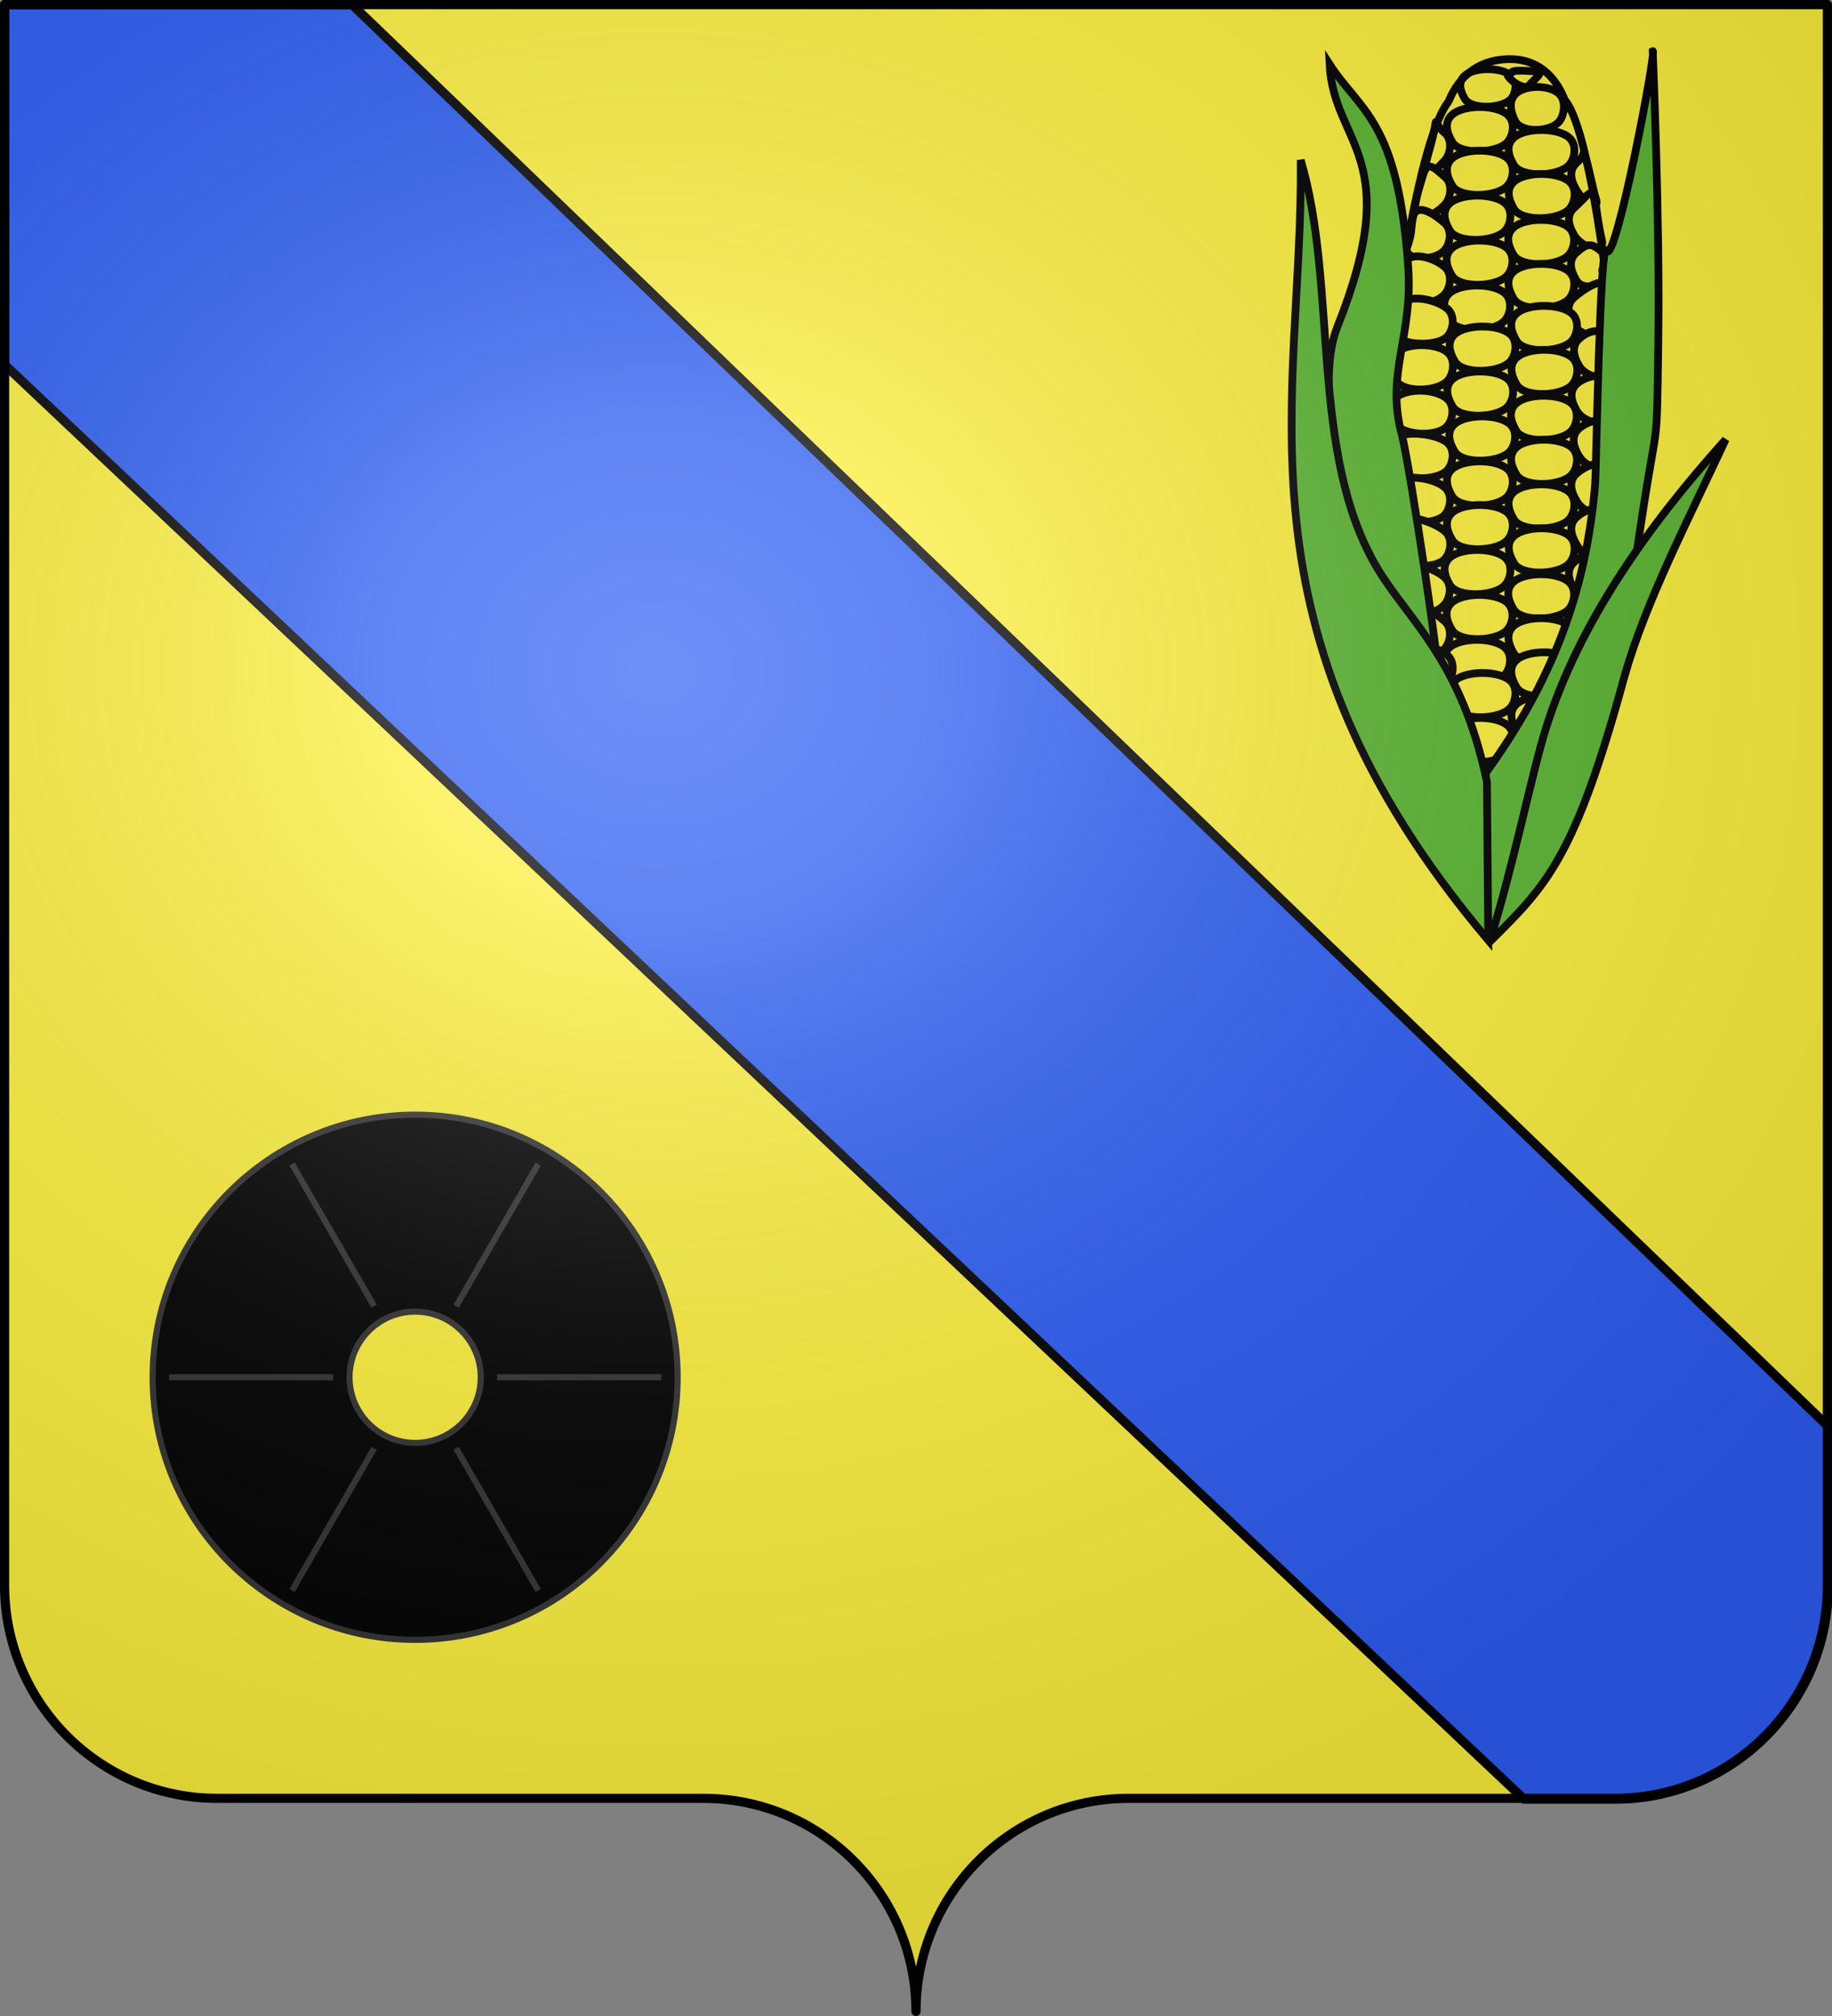 <?xml version="1.0" encoding="UTF-8" standalone="no"?>
<svg
   xmlns:dc="http://purl.org/dc/elements/1.1/"
   xmlns:cc="http://creativecommons.org/ns#"
   xmlns:rdf="http://www.w3.org/1999/02/22-rdf-syntax-ns#"
   xmlns:svg="http://www.w3.org/2000/svg"
   xmlns="http://www.w3.org/2000/svg"
   xmlns:xlink="http://www.w3.org/1999/xlink"
   xmlns:sodipodi="http://sodipodi.sourceforge.net/DTD/sodipodi-0.dtd"
   xmlns:inkscape="http://www.inkscape.org/namespaces/inkscape"
   height="660"
   width="600.003"
   version="1.0"
   id="svg2"
   sodipodi:version="0.32"
   inkscape:version="0.46"
   sodipodi:docname="Echenon (21).svg"
   sodipodi:docbase="C:\Users\Jany\Documents\aaaOuiqui\Blasons\Blasons Gard"
   inkscape:export-filename="/Users/olivier/Desktop/Blason Rouge/Blason_Vide_3D.png"
   inkscape:export-xdpi="144"
   inkscape:export-ydpi="144"
   inkscape:output_extension="org.inkscape.output.svg.inkscape">
  <rect width="100%" height="100%" fill="#808080" stroke="none"/>
  <sodipodi:namedview
     inkscape:window-height="712"
     inkscape:window-width="1024"
     inkscape:pageshadow="2"
     inkscape:pageopacity="0.0"
     guidetolerance="10.0"
     gridtolerance="10.0"
     objecttolerance="10.0"
     borderopacity="1.0"
     bordercolor="#666666"
     pagecolor="#ffffff"
     id="base"
     showgrid="false"
     height="660px"
     inkscape:zoom="0.80000001"
     inkscape:cx="293.25037"
     inkscape:cy="338.15133"
     inkscape:window-x="-4"
     inkscape:window-y="-4"
     inkscape:current-layer="layer4"
     showguides="true"
     inkscape:guide-bbox="true">
    <inkscape:grid
       type="xygrid"
       id="grid2399" />
  </sodipodi:namedview>
  <desc
     id="desc4">Flag of Canton of Valais (Wallis)</desc>
  <defs
     id="defs6">
    <marker
       inkscape:stockid="DotL"
       orient="auto"
       refY="0.0"
       refX="0.0"
       id="DotL"
       style="overflow:visible">
      <path
         id="path3745"
         d="M -2.5,-1.0 C -2.5,1.76 -4.74,4.0 -7.5,4.0 C -10.26,4.0 -12.5,1.76 -12.5,-1.0 C -12.5,-3.76 -10.26,-6.0 -7.5,-6.0 C -4.74,-6.0 -2.5,-3.76 -2.5,-1.0 z "
         style="fill-rule:evenodd;stroke:#000000;stroke-width:1.0pt;marker-start:none;marker-end:none"
         transform="scale(0.8) translate(7.4, 1)" />
    </marker>
    <inkscape:perspective
       sodipodi:type="inkscape:persp3d"
       inkscape:vp_x="0 : 330.00015 : 1"
       inkscape:vp_y="0 : 1000 : 0"
       inkscape:vp_z="600.00299 : 330.00015 : 1"
       inkscape:persp3d-origin="300.0015 : 220.0001 : 1"
       id="perspective22" />
    <linearGradient
       id="linearGradient2893">
      <stop
         style="stop-color:white;stop-opacity:0.314;"
         offset="0"
         id="stop2895" />
      <stop
         id="stop2897"
         offset="0.19"
         style="stop-color:white;stop-opacity:0.251;" />
      <stop
         style="stop-color:#6b6b6b;stop-opacity:0.125;"
         offset="0.6"
         id="stop2901" />
      <stop
         style="stop-color:black;stop-opacity:0.125;"
         offset="1"
         id="stop2899" />
    </linearGradient>
    <radialGradient
       gradientTransform="matrix(1.353,0,0,1.349,-77.629,-85.747)"
       gradientUnits="userSpaceOnUse"
       xlink:href="#linearGradient2893"
       id="radialGradient5187"
       fy="226.331"
       fx="221.445"
       r="300"
       cy="226.331"
       cx="221.445" />
    <linearGradient
       id="linearGradient5177">
      <stop
         offset="0"
         style="stop-color:#ffffff;stop-opacity:0.314"
         id="stop5179" />
      <stop
         offset="0.19"
         style="stop-color:#ffffff;stop-opacity:0.251"
         id="stop5181" />
      <stop
         offset="0.6"
         style="stop-color:#6b6b6b;stop-opacity:0.125"
         id="stop5183" />
      <stop
         offset="1"
         style="stop-color:#000000;stop-opacity:0.125"
         id="stop5185" />
    </linearGradient>
    <inkscape:perspective
       id="perspective5174"
       inkscape:persp3d-origin="300 : 220 : 1"
       inkscape:vp_z="600 : 330 : 1"
       inkscape:vp_y="0 : 1000 : 0"
       inkscape:vp_x="0 : 330 : 1"
       sodipodi:type="inkscape:persp3d" />
    <inkscape:perspective
       id="perspective5365"
       inkscape:persp3d-origin="618.03564 : 462.91565 : 1"
       inkscape:vp_z="1236.0713 : 694.37347 : 1"
       inkscape:vp_y="0 : 1000 : 0"
       inkscape:vp_x="0 : 694.37347 : 1"
       sodipodi:type="inkscape:persp3d" />
    <linearGradient
       id="linearGradient2129">
      <stop
         style="stop-color:white;stop-opacity:0.314;"
         offset="0"
         id="stop2131" />
      <stop
         id="stop2133"
         offset="0.19"
         style="stop-color:white;stop-opacity:0.251;" />
      <stop
         style="stop-color:#6b6b6b;stop-opacity:0.125;"
         offset="0.6"
         id="stop2135" />
      <stop
         style="stop-color:black;stop-opacity:0.125;"
         offset="1"
         id="stop2137" />
    </linearGradient>
    <linearGradient
       id="linearGradient2139">
      <stop
         id="stop2141"
         offset="0"
         style="stop-color:white;stop-opacity:1;" />
      <stop
         style="stop-color:white;stop-opacity:1;"
         offset="0.229"
         id="stop2143" />
      <stop
         id="stop2145"
         offset="1"
         style="stop-color:black;stop-opacity:1;" />
    </linearGradient>
    <linearGradient
       id="linearGradient2147">
      <stop
         id="stop2149"
         offset="0"
         style="stop-color:#fd0000;stop-opacity:1;" />
      <stop
         style="stop-color:#e77275;stop-opacity:0.659;"
         offset="0.5"
         id="stop2151" />
      <stop
         style="stop-color:black;stop-opacity:0.323;"
         offset="1"
         id="stop2153" />
    </linearGradient>
    <radialGradient
       inkscape:collect="always"
       xlink:href="#linearGradient2955"
       id="radialGradient2155"
       cx="225.524"
       cy="218.901"
       fx="225.524"
       fy="218.901"
       r="300"
       gradientTransform="matrix(-4.167939e-4,2.183,-1.884,-3.599562e-4,615.597,-289.121)"
       gradientUnits="userSpaceOnUse" />
    <polygon
       id="polygon2157"
       transform="scale(53,53)"
       points="0,-1 0.588,0.809 -0.951,-0.309 0.951,-0.309 -0.588,0.809 0,-1 " />
    <clipPath
       id="clipPath2159">
      <path
         d="M 0,-200 L 0,600 L 300,600 L 300,-200 L 0,-200 z "
         id="path2161" />
    </clipPath>
    <radialGradient
       inkscape:collect="always"
       xlink:href="#linearGradient2955"
       id="radialGradient2163"
       gradientUnits="userSpaceOnUse"
       gradientTransform="matrix(-4.167939e-4,2.183,-1.884,-3.599562e-4,615.597,-289.121)"
       cx="225.524"
       cy="218.901"
       fx="225.524"
       fy="218.901"
       r="300" />
    <radialGradient
       inkscape:collect="always"
       xlink:href="#linearGradient2955"
       id="radialGradient2165"
       gradientUnits="userSpaceOnUse"
       gradientTransform="matrix(0,1.749,-1.593,-1.049767e-7,551.788,-191.29)"
       cx="225.524"
       cy="218.901"
       fx="225.524"
       fy="218.901"
       r="300" />
    <radialGradient
       inkscape:collect="always"
       xlink:href="#linearGradient2955"
       id="radialGradient2167"
       gradientUnits="userSpaceOnUse"
       gradientTransform="matrix(0,1.386,-1.323,-5.741131e-8,-158.082,-109.541)"
       cx="225.524"
       cy="218.901"
       fx="225.524"
       fy="218.901"
       r="300" />
    <linearGradient
       id="linearGradient1949">
      <stop
         style="stop-color:white;stop-opacity:0.314;"
         offset="0"
         id="stop1951" />
      <stop
         id="stop1953"
         offset="0.19"
         style="stop-color:white;stop-opacity:0.251;" />
      <stop
         style="stop-color:#6b6b6b;stop-opacity:0.125;"
         offset="0.6"
         id="stop1955" />
      <stop
         style="stop-color:black;stop-opacity:0.125;"
         offset="1"
         id="stop1957" />
    </linearGradient>
    <linearGradient
       id="linearGradient1959">
      <stop
         id="stop1961"
         offset="0"
         style="stop-color:white;stop-opacity:1;" />
      <stop
         style="stop-color:white;stop-opacity:1;"
         offset="0.229"
         id="stop1963" />
      <stop
         id="stop1965"
         offset="1"
         style="stop-color:black;stop-opacity:1;" />
    </linearGradient>
    <linearGradient
       id="linearGradient1967">
      <stop
         id="stop1969"
         offset="0"
         style="stop-color:#fd0000;stop-opacity:1;" />
      <stop
         style="stop-color:#e77275;stop-opacity:0.659;"
         offset="0.5"
         id="stop1971" />
      <stop
         style="stop-color:black;stop-opacity:0.323;"
         offset="1"
         id="stop1973" />
    </linearGradient>
    <radialGradient
       inkscape:collect="always"
       xlink:href="#linearGradient2955"
       id="radialGradient1975"
       cx="225.524"
       cy="218.901"
       fx="225.524"
       fy="218.901"
       r="300"
       gradientTransform="matrix(-4.167939e-4,2.183,-1.884,-3.599562e-4,615.597,-289.121)"
       gradientUnits="userSpaceOnUse" />
    <polygon
       id="polygon1977"
       transform="scale(53,53)"
       points="0,-1 0.588,0.809 -0.951,-0.309 0.951,-0.309 -0.588,0.809 0,-1 " />
    <clipPath
       id="clipPath1979">
      <path
         d="M 0,-200 L 0,600 L 300,600 L 300,-200 L 0,-200 z "
         id="path1981" />
    </clipPath>
    <radialGradient
       inkscape:collect="always"
       xlink:href="#linearGradient2955"
       id="radialGradient1983"
       gradientUnits="userSpaceOnUse"
       gradientTransform="matrix(-4.167939e-4,2.183,-1.884,-3.599562e-4,615.597,-289.121)"
       cx="225.524"
       cy="218.901"
       fx="225.524"
       fy="218.901"
       r="300" />
    <radialGradient
       inkscape:collect="always"
       xlink:href="#linearGradient2955"
       id="radialGradient1985"
       gradientUnits="userSpaceOnUse"
       gradientTransform="matrix(0,1.749,-1.593,-1.049767e-7,551.788,-191.29)"
       cx="225.524"
       cy="218.901"
       fx="225.524"
       fy="218.901"
       r="300" />
    <radialGradient
       inkscape:collect="always"
       xlink:href="#linearGradient2955"
       id="radialGradient1987"
       gradientUnits="userSpaceOnUse"
       gradientTransform="matrix(0,1.386,-1.323,-5.741131e-8,-158.082,-109.541)"
       cx="225.524"
       cy="218.901"
       fx="225.524"
       fy="218.901"
       r="300" />
    <radialGradient
       r="300"
       fy="218.901"
       fx="225.524"
       cy="218.901"
       cx="225.524"
       gradientTransform="matrix(0,1.386,-1.323,-5.741131e-8,-158.082,-109.541)"
       gradientUnits="userSpaceOnUse"
       id="radialGradient2871"
       xlink:href="#linearGradient2955"
       inkscape:collect="always" />
    <radialGradient
       r="300"
       fy="218.901"
       fx="225.524"
       cy="218.901"
       cx="225.524"
       gradientTransform="matrix(0,1.749,-1.593,-1.049767e-7,551.788,-191.29)"
       gradientUnits="userSpaceOnUse"
       id="radialGradient2865"
       xlink:href="#linearGradient2955"
       inkscape:collect="always" />
    <radialGradient
       r="300"
       fy="218.901"
       fx="225.524"
       cy="218.901"
       cx="225.524"
       gradientTransform="matrix(-4.167939e-4,2.183,-1.884,-3.599562e-4,615.597,-289.121)"
       gradientUnits="userSpaceOnUse"
       id="radialGradient1911"
       xlink:href="#linearGradient2955"
       inkscape:collect="always" />
    <clipPath
       id="clip">
      <path
         id="path10"
         d="M 0,-200 L 0,600 L 300,600 L 300,-200 L 0,-200 z " />
    </clipPath>
    <polygon
       points="0,-1 0.588,0.809 -0.951,-0.309 0.951,-0.309 -0.588,0.809 0,-1 "
       transform="scale(53,53)"
       id="star" />
    <radialGradient
       gradientUnits="userSpaceOnUse"
       gradientTransform="matrix(-4.167939e-4,2.183,-1.884,-3.599562e-4,615.597,-289.121)"
       r="300"
       fy="218.901"
       fx="225.524"
       cy="218.901"
       cx="225.524"
       id="radialGradient2961"
       xlink:href="#linearGradient2955"
       inkscape:collect="always" />
    <linearGradient
       id="linearGradient2955">
      <stop
         style="stop-color:#fd0000;stop-opacity:1;"
         offset="0"
         id="stop2867" />
      <stop
         id="stop2873"
         offset="0.5"
         style="stop-color:#e77275;stop-opacity:0.659;" />
      <stop
         id="stop2959"
         offset="1"
         style="stop-color:black;stop-opacity:0.323;" />
    </linearGradient>
    <linearGradient
       id="linearGradient2885">
      <stop
         style="stop-color:white;stop-opacity:1;"
         offset="0"
         id="stop2887" />
      <stop
         id="stop2891"
         offset="0.229"
         style="stop-color:white;stop-opacity:1;" />
      <stop
         style="stop-color:black;stop-opacity:1;"
         offset="1"
         id="stop2889" />
    </linearGradient>
    <linearGradient
       id="linearGradient6875">
      <stop
         id="stop6877"
         offset="0"
         style="stop-color:white;stop-opacity:0.314;" />
      <stop
         style="stop-color:white;stop-opacity:0.251;"
         offset="0.19"
         id="stop6879" />
      <stop
         id="stop6881"
         offset="0.6"
         style="stop-color:#6b6b6b;stop-opacity:0.125;" />
      <stop
         id="stop6883"
         offset="1"
         style="stop-color:black;stop-opacity:0.125;" />
    </linearGradient>
    <inkscape:perspective
       id="perspective6872"
       inkscape:persp3d-origin="300 : 220 : 1"
       inkscape:vp_z="600 : 330 : 1"
       inkscape:vp_y="0 : 1000 : 0"
       inkscape:vp_x="0 : 330 : 1"
       sodipodi:type="inkscape:persp3d" />
    <inkscape:perspective
       sodipodi:type="inkscape:persp3d"
       inkscape:vp_x="0 : 526.18109 : 1"
       inkscape:vp_y="0 : 1000 : 0"
       inkscape:vp_z="744.09448 : 526.18109 : 1"
       inkscape:persp3d-origin="372.04724 : 350.78739 : 1"
       id="perspective27695" />
    <inkscape:perspective
       id="perspective2703"
       inkscape:persp3d-origin="372.04724 : 350.78739 : 1"
       inkscape:vp_z="744.09448 : 526.18109 : 1"
       inkscape:vp_y="0 : 1000 : 0"
       inkscape:vp_x="0 : 526.18109 : 1"
       sodipodi:type="inkscape:persp3d" />
    <marker
       inkscape:stockid="DotL"
       orient="auto"
       refY="0"
       refX="0"
       id="marker23847"
       style="overflow:visible">
      <path
         id="path23849"
         d="M -2.5,-1 C -2.5,1.76 -4.74,4 -7.5,4 C -10.26,4 -12.5,1.76 -12.5,-1 C -12.5,-3.76 -10.26,-6 -7.5,-6 C -4.74,-6 -2.5,-3.76 -2.5,-1 z"
         style="fill-rule:evenodd;stroke:#000000;stroke-width:1pt;marker-start:none;marker-end:none"
         transform="matrix(0.8,0,0,0.8,5.92,0.8)" />
    </marker>
    <inkscape:perspective
       sodipodi:type="inkscape:persp3d"
       inkscape:vp_x="0 : 330.00015 : 1"
       inkscape:vp_y="0 : 1000 : 0"
       inkscape:vp_z="600.00299 : 330.00015 : 1"
       inkscape:persp3d-origin="300.0015 : 220.0001 : 1"
       id="perspective23845" />
    <linearGradient
       id="linearGradient2910">
      <stop
         style="stop-color:white;stop-opacity:0.314;"
         offset="0"
         id="stop2912" />
      <stop
         id="stop2914"
         offset="0.19"
         style="stop-color:white;stop-opacity:0.251;" />
      <stop
         style="stop-color:#6b6b6b;stop-opacity:0.125;"
         offset="0.6"
         id="stop2916" />
      <stop
         style="stop-color:black;stop-opacity:0.125;"
         offset="1"
         id="stop2918" />
    </linearGradient>
    <radialGradient
       inkscape:collect="always"
       xlink:href="#linearGradient2893"
       id="radialGradient2920"
       gradientUnits="userSpaceOnUse"
       gradientTransform="matrix(1.353,0,0,1.349,-75.57,-85.747)"
       cx="221.445"
       cy="226.331"
       fx="221.445"
       fy="226.331"
       r="300" />
    <radialGradient
       gradientTransform="matrix(1.353,0,0,1.349,-77.629,-85.747)"
       gradientUnits="userSpaceOnUse"
       xlink:href="#linearGradient2893"
       id="radialGradient23837"
       fy="226.331"
       fx="221.445"
       r="300"
       cy="226.331"
       cx="221.445" />
    <linearGradient
       id="linearGradient23827">
      <stop
         offset="0"
         style="stop-color:#ffffff;stop-opacity:0.314"
         id="stop23829" />
      <stop
         offset="0.19"
         style="stop-color:#ffffff;stop-opacity:0.251"
         id="stop23831" />
      <stop
         offset="0.6"
         style="stop-color:#6b6b6b;stop-opacity:0.125"
         id="stop23833" />
      <stop
         offset="1"
         style="stop-color:#000000;stop-opacity:0.125"
         id="stop23835" />
    </linearGradient>
    <inkscape:perspective
       id="perspective23825"
       inkscape:persp3d-origin="300 : 220 : 1"
       inkscape:vp_z="600 : 330 : 1"
       inkscape:vp_y="0 : 1000 : 0"
       inkscape:vp_x="0 : 330 : 1"
       sodipodi:type="inkscape:persp3d" />
    <inkscape:perspective
       id="perspective23823"
       inkscape:persp3d-origin="618.03564 : 462.91565 : 1"
       inkscape:vp_z="1236.0713 : 694.37347 : 1"
       inkscape:vp_y="0 : 1000 : 0"
       inkscape:vp_x="0 : 694.37347 : 1"
       sodipodi:type="inkscape:persp3d" />
    <linearGradient
       id="linearGradient23813">
      <stop
         style="stop-color:white;stop-opacity:0.314;"
         offset="0"
         id="stop23815" />
      <stop
         id="stop23817"
         offset="0.19"
         style="stop-color:white;stop-opacity:0.251;" />
      <stop
         style="stop-color:#6b6b6b;stop-opacity:0.125;"
         offset="0.6"
         id="stop23819" />
      <stop
         style="stop-color:black;stop-opacity:0.125;"
         offset="1"
         id="stop23821" />
    </linearGradient>
    <linearGradient
       id="linearGradient23805">
      <stop
         id="stop23807"
         offset="0"
         style="stop-color:white;stop-opacity:1;" />
      <stop
         style="stop-color:white;stop-opacity:1;"
         offset="0.229"
         id="stop23809" />
      <stop
         id="stop23811"
         offset="1"
         style="stop-color:black;stop-opacity:1;" />
    </linearGradient>
    <linearGradient
       id="linearGradient23797">
      <stop
         id="stop23799"
         offset="0"
         style="stop-color:#fd0000;stop-opacity:1;" />
      <stop
         style="stop-color:#e77275;stop-opacity:0.659;"
         offset="0.5"
         id="stop23801" />
      <stop
         style="stop-color:black;stop-opacity:0.323;"
         offset="1"
         id="stop23803" />
    </linearGradient>
    <radialGradient
       inkscape:collect="always"
       xlink:href="#linearGradient2955"
       id="radialGradient23795"
       cx="225.524"
       cy="218.901"
       fx="225.524"
       fy="218.901"
       r="300"
       gradientTransform="matrix(-4.167939e-4,2.183,-1.884,-3.599562e-4,615.597,-289.121)"
       gradientUnits="userSpaceOnUse" />
    <polygon
       id="polygon23793"
       transform="scale(53,53)"
       points="0,-1 0.588,0.809 -0.951,-0.309 0.951,-0.309 -0.588,0.809 0,-1 " />
    <clipPath
       id="clipPath23789">
      <path
         d="M 0,-200 L 0,600 L 300,600 L 300,-200 L 0,-200 z"
         id="path23791" />
    </clipPath>
    <radialGradient
       inkscape:collect="always"
       xlink:href="#linearGradient2955"
       id="radialGradient23787"
       gradientUnits="userSpaceOnUse"
       gradientTransform="matrix(-4.167939e-4,2.183,-1.884,-3.599562e-4,615.597,-289.121)"
       cx="225.524"
       cy="218.901"
       fx="225.524"
       fy="218.901"
       r="300" />
    <radialGradient
       inkscape:collect="always"
       xlink:href="#linearGradient2955"
       id="radialGradient23785"
       gradientUnits="userSpaceOnUse"
       gradientTransform="matrix(0,1.749,-1.593,-1.049767e-7,551.788,-191.29)"
       cx="225.524"
       cy="218.901"
       fx="225.524"
       fy="218.901"
       r="300" />
    <radialGradient
       inkscape:collect="always"
       xlink:href="#linearGradient2955"
       id="radialGradient23783"
       gradientUnits="userSpaceOnUse"
       gradientTransform="matrix(0,1.386,-1.323,-5.741131e-8,-158.082,-109.541)"
       cx="225.524"
       cy="218.901"
       fx="225.524"
       fy="218.901"
       r="300" />
    <linearGradient
       id="linearGradient23773">
      <stop
         style="stop-color:white;stop-opacity:0.314;"
         offset="0"
         id="stop23775" />
      <stop
         id="stop23777"
         offset="0.19"
         style="stop-color:white;stop-opacity:0.251;" />
      <stop
         style="stop-color:#6b6b6b;stop-opacity:0.125;"
         offset="0.6"
         id="stop23779" />
      <stop
         style="stop-color:black;stop-opacity:0.125;"
         offset="1"
         id="stop23781" />
    </linearGradient>
    <linearGradient
       id="linearGradient23765">
      <stop
         id="stop23767"
         offset="0"
         style="stop-color:white;stop-opacity:1;" />
      <stop
         style="stop-color:white;stop-opacity:1;"
         offset="0.229"
         id="stop23769" />
      <stop
         id="stop23771"
         offset="1"
         style="stop-color:black;stop-opacity:1;" />
    </linearGradient>
    <linearGradient
       id="linearGradient23757">
      <stop
         id="stop23759"
         offset="0"
         style="stop-color:#fd0000;stop-opacity:1;" />
      <stop
         style="stop-color:#e77275;stop-opacity:0.659;"
         offset="0.5"
         id="stop23761" />
      <stop
         style="stop-color:black;stop-opacity:0.323;"
         offset="1"
         id="stop23763" />
    </linearGradient>
    <radialGradient
       inkscape:collect="always"
       xlink:href="#linearGradient2955"
       id="radialGradient23755"
       cx="225.524"
       cy="218.901"
       fx="225.524"
       fy="218.901"
       r="300"
       gradientTransform="matrix(-4.167939e-4,2.183,-1.884,-3.599562e-4,615.597,-289.121)"
       gradientUnits="userSpaceOnUse" />
    <polygon
       id="polygon23753"
       transform="scale(53,53)"
       points="0,-1 0.588,0.809 -0.951,-0.309 0.951,-0.309 -0.588,0.809 0,-1 " />
    <clipPath
       id="clipPath23749">
      <path
         d="M 0,-200 L 0,600 L 300,600 L 300,-200 L 0,-200 z"
         id="path23751" />
    </clipPath>
    <radialGradient
       inkscape:collect="always"
       xlink:href="#linearGradient2955"
       id="radialGradient23747"
       gradientUnits="userSpaceOnUse"
       gradientTransform="matrix(-4.167939e-4,2.183,-1.884,-3.599562e-4,615.597,-289.121)"
       cx="225.524"
       cy="218.901"
       fx="225.524"
       fy="218.901"
       r="300" />
    <radialGradient
       inkscape:collect="always"
       xlink:href="#linearGradient2955"
       id="radialGradient23745"
       gradientUnits="userSpaceOnUse"
       gradientTransform="matrix(0,1.749,-1.593,-1.049767e-7,551.788,-191.29)"
       cx="225.524"
       cy="218.901"
       fx="225.524"
       fy="218.901"
       r="300" />
    <radialGradient
       inkscape:collect="always"
       xlink:href="#linearGradient2955"
       id="radialGradient23743"
       gradientUnits="userSpaceOnUse"
       gradientTransform="matrix(0,1.386,-1.323,-5.741131e-8,-158.082,-109.541)"
       cx="225.524"
       cy="218.901"
       fx="225.524"
       fy="218.901"
       r="300" />
    <radialGradient
       r="300"
       fy="218.901"
       fx="225.524"
       cy="218.901"
       cx="225.524"
       gradientTransform="matrix(0,1.386,-1.323,-5.741131e-8,-158.082,-109.541)"
       gradientUnits="userSpaceOnUse"
       id="radialGradient23741"
       xlink:href="#linearGradient2955"
       inkscape:collect="always" />
    <radialGradient
       r="300"
       fy="218.901"
       fx="225.524"
       cy="218.901"
       cx="225.524"
       gradientTransform="matrix(0,1.749,-1.593,-1.049767e-7,551.788,-191.29)"
       gradientUnits="userSpaceOnUse"
       id="radialGradient23739"
       xlink:href="#linearGradient2955"
       inkscape:collect="always" />
    <radialGradient
       r="300"
       fy="218.901"
       fx="225.524"
       cy="218.901"
       cx="225.524"
       gradientTransform="matrix(-4.167939e-4,2.183,-1.884,-3.599562e-4,615.597,-289.121)"
       gradientUnits="userSpaceOnUse"
       id="radialGradient23737"
       xlink:href="#linearGradient2955"
       inkscape:collect="always" />
    <clipPath
       id="clipPath23733">
      <path
         id="path23735"
         d="M 0,-200 L 0,600 L 300,600 L 300,-200 L 0,-200 z" />
    </clipPath>
    <polygon
       points="0,-1 0.588,0.809 -0.951,-0.309 0.951,-0.309 -0.588,0.809 0,-1 "
       transform="scale(53,53)"
       id="polygon23731" />
    <radialGradient
       gradientUnits="userSpaceOnUse"
       gradientTransform="matrix(-4.167939e-4,2.183,-1.884,-3.599562e-4,615.597,-289.121)"
       r="300"
       fy="218.901"
       fx="225.524"
       cy="218.901"
       cx="225.524"
       id="radialGradient23729"
       xlink:href="#linearGradient2955"
       inkscape:collect="always" />
    <linearGradient
       id="linearGradient23721">
      <stop
         style="stop-color:#fd0000;stop-opacity:1;"
         offset="0"
         id="stop23723" />
      <stop
         id="stop23725"
         offset="0.5"
         style="stop-color:#e77275;stop-opacity:0.659;" />
      <stop
         id="stop23727"
         offset="1"
         style="stop-color:black;stop-opacity:0.323;" />
    </linearGradient>
    <linearGradient
       id="linearGradient23713">
      <stop
         style="stop-color:white;stop-opacity:1;"
         offset="0"
         id="stop23715" />
      <stop
         id="stop23717"
         offset="0.229"
         style="stop-color:white;stop-opacity:1;" />
      <stop
         style="stop-color:black;stop-opacity:1;"
         offset="1"
         id="stop23719" />
    </linearGradient>
    <linearGradient
       id="linearGradient23703">
      <stop
         id="stop23705"
         offset="0"
         style="stop-color:white;stop-opacity:0.314;" />
      <stop
         style="stop-color:white;stop-opacity:0.251;"
         offset="0.19"
         id="stop23707" />
      <stop
         id="stop23709"
         offset="0.6"
         style="stop-color:#6b6b6b;stop-opacity:0.125;" />
      <stop
         id="stop23711"
         offset="1"
         style="stop-color:black;stop-opacity:0.125;" />
    </linearGradient>
    <inkscape:perspective
       id="perspective23701"
       inkscape:persp3d-origin="300 : 220 : 1"
       inkscape:vp_z="600 : 330 : 1"
       inkscape:vp_y="0 : 1000 : 0"
       inkscape:vp_x="0 : 330 : 1"
       sodipodi:type="inkscape:persp3d" />
    <inkscape:perspective
       sodipodi:type="inkscape:persp3d"
       inkscape:vp_x="0 : 526.18109 : 1"
       inkscape:vp_y="0 : 1000 : 0"
       inkscape:vp_z="744.09448 : 526.18109 : 1"
       inkscape:persp3d-origin="372.04724 : 350.78739 : 1"
       id="perspective23699" />
    <inkscape:perspective
       id="perspective23697"
       inkscape:persp3d-origin="372.04724 : 350.78739 : 1"
       inkscape:vp_z="744.09448 : 526.18109 : 1"
       inkscape:vp_y="0 : 1000 : 0"
       inkscape:vp_x="0 : 526.18109 : 1"
       sodipodi:type="inkscape:persp3d" />
    <linearGradient
       id="linearGradient23687">
      <stop
         id="stop23689"
         offset="0"
         style="stop-color:white;stop-opacity:0.314;" />
      <stop
         style="stop-color:white;stop-opacity:0.251;"
         offset="0.19"
         id="stop23691" />
      <stop
         id="stop23693"
         offset="0.6"
         style="stop-color:#6b6b6b;stop-opacity:0.125;" />
      <stop
         id="stop23695"
         offset="1"
         style="stop-color:black;stop-opacity:0.125;" />
    </linearGradient>
    <inkscape:perspective
       id="perspective8873"
       inkscape:persp3d-origin="300 : 400 : 1"
       inkscape:vp_z="700 : 600 : 1"
       inkscape:vp_y="0 : 1000 : 0"
       inkscape:vp_x="-50 : 600 : 1"
       sodipodi:type="inkscape:persp3d" />
    <inkscape:perspective
       id="perspective2481"
       inkscape:persp3d-origin="300 : 400 : 1"
       inkscape:vp_z="700 : 600 : 1"
       inkscape:vp_y="0 : 1000 : 0"
       inkscape:vp_x="-50 : 600 : 1"
       sodipodi:type="inkscape:persp3d" />
    <inkscape:perspective
       id="perspective8511"
       inkscape:persp3d-origin="372.04724 : 350.78739 : 1"
       inkscape:vp_z="744.09448 : 526.18109 : 1"
       inkscape:vp_y="0 : 1000 : 0"
       inkscape:vp_x="0 : 526.18109 : 1"
       sodipodi:type="inkscape:persp3d" />
    <inkscape:perspective
       id="perspective2445"
       inkscape:persp3d-origin="372.04724 : 350.78739 : 1"
       inkscape:vp_z="744.09448 : 526.18109 : 1"
       inkscape:vp_y="0 : 1000 : 0"
       inkscape:vp_x="0 : 526.18109 : 1"
       sodipodi:type="inkscape:persp3d" />
    <radialGradient
       r="300"
       fy="200.448"
       fx="285.186"
       cy="200.448"
       cx="285.186"
       gradientTransform="matrix(1.551,0,0,1.35,-152.894,151.099)"
       gradientUnits="userSpaceOnUse"
       id="radialGradient11919"
       xlink:href="#linearGradient2893"
       inkscape:collect="always" />
    <linearGradient
       id="linearGradient8698">
      <stop
         id="stop8700"
         offset="0"
         style="stop-color:white;stop-opacity:0.314;" />
      <stop
         style="stop-color:white;stop-opacity:0.251;"
         offset="0.19"
         id="stop8702" />
      <stop
         id="stop8704"
         offset="0.6"
         style="stop-color:#6b6b6b;stop-opacity:0.125;" />
      <stop
         id="stop8706"
         offset="1"
         style="stop-color:black;stop-opacity:0.125;" />
    </linearGradient>
    <inkscape:perspective
       id="perspective8738"
       inkscape:persp3d-origin="372.04724 : 350.78739 : 1"
       inkscape:vp_z="744.09448 : 526.18109 : 1"
       inkscape:vp_y="0 : 1000 : 0"
       inkscape:vp_x="0 : 526.18109 : 1"
       sodipodi:type="inkscape:persp3d" />
    <radialGradient
       r="300"
       fy="200.448"
       fx="285.186"
       cy="200.448"
       cx="285.186"
       gradientTransform="matrix(1.551,0,0,1.35,-152.894,151.099)"
       gradientUnits="userSpaceOnUse"
       id="radialGradient8736"
       xlink:href="#linearGradient2893"
       inkscape:collect="always" />
    <linearGradient
       id="linearGradient8726">
      <stop
         id="stop8728"
         offset="0"
         style="stop-color:white;stop-opacity:0.314;" />
      <stop
         style="stop-color:white;stop-opacity:0.251;"
         offset="0.19"
         id="stop8730" />
      <stop
         id="stop8732"
         offset="0.6"
         style="stop-color:#6b6b6b;stop-opacity:0.125;" />
      <stop
         id="stop8734"
         offset="1"
         style="stop-color:black;stop-opacity:0.125;" />
    </linearGradient>
    <inkscape:perspective
       id="perspective18528"
       inkscape:persp3d-origin="372.04724 : 350.78739 : 1"
       inkscape:vp_z="744.09448 : 526.18109 : 1"
       inkscape:vp_y="0 : 1000 : 0"
       inkscape:vp_x="0 : 526.18109 : 1"
       sodipodi:type="inkscape:persp3d" />
    <radialGradient
       r="300"
       fy="226.331"
       fx="221.445"
       cy="226.331"
       cx="221.445"
       gradientTransform="matrix(1.353,0,0,1.349,-77.629,-85.747)"
       gradientUnits="userSpaceOnUse"
       id="radialGradient3163"
       xlink:href="#linearGradient2893"
       inkscape:collect="always" />
    <radialGradient
       r="300"
       fy="218.901"
       fx="225.524"
       cy="218.901"
       cx="225.524"
       gradientTransform="matrix(0,1.386,-1.323,-5.741131e-8,-158.082,-109.541)"
       gradientUnits="userSpaceOnUse"
       id="radialGradient3022"
       xlink:href="#linearGradient2955"
       inkscape:collect="always" />
    <radialGradient
       r="300"
       fy="218.901"
       fx="225.524"
       cy="218.901"
       cx="225.524"
       gradientTransform="matrix(0,1.749,-1.593,-1.049767e-7,551.788,-191.29)"
       gradientUnits="userSpaceOnUse"
       id="radialGradient3020"
       xlink:href="#linearGradient2955"
       inkscape:collect="always" />
    <radialGradient
       r="300"
       fy="218.901"
       fx="225.524"
       cy="218.901"
       cx="225.524"
       gradientTransform="matrix(-4.167939e-4,2.183,-1.884,-3.599562e-4,615.597,-289.121)"
       gradientUnits="userSpaceOnUse"
       id="radialGradient3018"
       xlink:href="#linearGradient2955"
       inkscape:collect="always" />
    <clipPath
       id="clipPath3014">
      <path
         id="path3016"
         d="M 0,-200 L 0,600 L 300,600 L 300,-200 L 0,-200 z" />
    </clipPath>
    <polygon
       points="0,-1 0.588,0.809 -0.951,-0.309 0.951,-0.309 -0.588,0.809 0,-1 "
       transform="scale(53,53)"
       id="polygon3012" />
    <radialGradient
       gradientUnits="userSpaceOnUse"
       gradientTransform="matrix(-4.167939e-4,2.183,-1.884,-3.599562e-4,615.597,-289.121)"
       r="300"
       fy="218.901"
       fx="225.524"
       cy="218.901"
       cx="225.524"
       id="radialGradient3010"
       xlink:href="#linearGradient2955"
       inkscape:collect="always" />
    <linearGradient
       id="linearGradient3002">
      <stop
         style="stop-color:#fd0000;stop-opacity:1;"
         offset="0"
         id="stop3004" />
      <stop
         id="stop3006"
         offset="0.5"
         style="stop-color:#e77275;stop-opacity:0.659;" />
      <stop
         id="stop3008"
         offset="1"
         style="stop-color:black;stop-opacity:0.323;" />
    </linearGradient>
    <linearGradient
       id="linearGradient2994">
      <stop
         style="stop-color:white;stop-opacity:1;"
         offset="0"
         id="stop2996" />
      <stop
         id="stop2998"
         offset="0.229"
         style="stop-color:white;stop-opacity:1;" />
      <stop
         style="stop-color:black;stop-opacity:1;"
         offset="1"
         id="stop3000" />
    </linearGradient>
    <linearGradient
       id="linearGradient2984">
      <stop
         id="stop2986"
         offset="0"
         style="stop-color:white;stop-opacity:0.314;" />
      <stop
         style="stop-color:white;stop-opacity:0.251;"
         offset="0.19"
         id="stop2988" />
      <stop
         id="stop2990"
         offset="0.6"
         style="stop-color:#6b6b6b;stop-opacity:0.125;" />
      <stop
         id="stop2992"
         offset="1"
         style="stop-color:black;stop-opacity:0.125;" />
    </linearGradient>
    <inkscape:perspective
       id="perspective37"
       inkscape:persp3d-origin="300 : 220 : 1"
       inkscape:vp_z="600 : 330 : 1"
       inkscape:vp_y="0 : 1000 : 0"
       inkscape:vp_x="0 : 330 : 1"
       sodipodi:type="inkscape:persp3d" />
    <inkscape:perspective
       id="perspective3146"
       inkscape:persp3d-origin="372.04724 : 350.78739 : 1"
       inkscape:vp_z="744.09448 : 526.18109 : 1"
       inkscape:vp_y="0 : 1000 : 0"
       inkscape:vp_x="0 : 526.18109 : 1"
       sodipodi:type="inkscape:persp3d" />
    <radialGradient
       r="300"
       fy="200.448"
       fx="285.186"
       cy="200.448"
       cx="285.186"
       gradientTransform="matrix(1.551,0,0,1.35,-152.894,151.099)"
       gradientUnits="userSpaceOnUse"
       id="radialGradient3144"
       xlink:href="#linearGradient2893"
       inkscape:collect="always" />
    <linearGradient
       id="linearGradient3134">
      <stop
         id="stop3136"
         offset="0"
         style="stop-color:white;stop-opacity:0.314;" />
      <stop
         style="stop-color:white;stop-opacity:0.251;"
         offset="0.19"
         id="stop3138" />
      <stop
         id="stop3140"
         offset="0.6"
         style="stop-color:#6b6b6b;stop-opacity:0.125;" />
      <stop
         id="stop3142"
         offset="1"
         style="stop-color:black;stop-opacity:0.125;" />
    </linearGradient>
    <inkscape:perspective
       sodipodi:type="inkscape:persp3d"
       inkscape:vp_x="0 : 526.18109 : 1"
       inkscape:vp_y="0 : 1000 : 0"
       inkscape:vp_z="744.09448 : 526.18109 : 1"
       inkscape:persp3d-origin="372.04724 : 350.78739 : 1"
       id="perspective3320" />
    <inkscape:perspective
       id="perspective3318"
       inkscape:persp3d-origin="372.04724 : 350.78739 : 1"
       inkscape:vp_z="744.09448 : 526.18109 : 1"
       inkscape:vp_y="0 : 1000 : 0"
       inkscape:vp_x="0 : 526.18109 : 1"
       sodipodi:type="inkscape:persp3d" />
    <inkscape:perspective
       id="perspective3111"
       inkscape:persp3d-origin="372.04724 : 350.78739 : 1"
       inkscape:vp_z="744.09448 : 526.18109 : 1"
       inkscape:vp_y="0 : 1000 : 0"
       inkscape:vp_x="0 : 526.18109 : 1"
       sodipodi:type="inkscape:persp3d" />
    <inkscape:perspective
       sodipodi:type="inkscape:persp3d"
       inkscape:vp_x="0 : 526.18109 : 1"
       inkscape:vp_y="0 : 1000 : 0"
       inkscape:vp_z="744.09448 : 526.18109 : 1"
       inkscape:persp3d-origin="372.04724 : 350.78739 : 1"
       id="perspective6313" />
    <inkscape:perspective
       sodipodi:type="inkscape:persp3d"
       inkscape:vp_x="0 : 526.18109 : 1"
       inkscape:vp_y="0 : 1000 : 0"
       inkscape:vp_z="744.09448 : 526.18109 : 1"
       inkscape:persp3d-origin="372.04724 : 350.78739 : 1"
       id="perspective6311" />
    <inkscape:perspective
       id="perspective6309"
       inkscape:persp3d-origin="372.04724 : 350.78739 : 1"
       inkscape:vp_z="744.09448 : 526.18109 : 1"
       inkscape:vp_y="0 : 1000 : 0"
       inkscape:vp_x="0 : 526.18109 : 1"
       sodipodi:type="inkscape:persp3d" />
    <inkscape:perspective
       sodipodi:type="inkscape:persp3d"
       inkscape:vp_x="0 : 330 : 1"
       inkscape:vp_y="0 : 1000 : 0"
       inkscape:vp_z="600 : 330 : 1"
       inkscape:persp3d-origin="300 : 220 : 1"
       id="perspective3120" />
    <linearGradient
       id="linearGradient3123">
      <stop
         style="stop-color:white;stop-opacity:0.314;"
         offset="0"
         id="stop3125" />
      <stop
         id="stop3127"
         offset="0.19"
         style="stop-color:white;stop-opacity:0.251;" />
      <stop
         style="stop-color:#6b6b6b;stop-opacity:0.125;"
         offset="0.6"
         id="stop3129" />
      <stop
         style="stop-color:black;stop-opacity:0.125;"
         offset="1"
         id="stop3131" />
    </linearGradient>
    <linearGradient
       id="linearGradient3133">
      <stop
         id="stop3135"
         offset="0"
         style="stop-color:white;stop-opacity:1;" />
      <stop
         style="stop-color:white;stop-opacity:1;"
         offset="0.229"
         id="stop3137" />
      <stop
         id="stop3139"
         offset="1"
         style="stop-color:black;stop-opacity:1;" />
    </linearGradient>
    <linearGradient
       id="linearGradient3141">
      <stop
         id="stop3143"
         offset="0"
         style="stop-color:#fd0000;stop-opacity:1;" />
      <stop
         style="stop-color:#e77275;stop-opacity:0.659;"
         offset="0.5"
         id="stop3145" />
      <stop
         style="stop-color:black;stop-opacity:0.323;"
         offset="1"
         id="stop3147" />
    </linearGradient>
    <radialGradient
       inkscape:collect="always"
       xlink:href="#linearGradient2955"
       id="radialGradient3149"
       cx="225.524"
       cy="218.901"
       fx="225.524"
       fy="218.901"
       r="300"
       gradientTransform="matrix(-4.167939e-4,2.183,-1.884,-3.599562e-4,615.597,-289.121)"
       gradientUnits="userSpaceOnUse" />
    <polygon
       id="polygon3151"
       transform="scale(53,53)"
       points="0,-1 0.588,0.809 -0.951,-0.309 0.951,-0.309 -0.588,0.809 0,-1 " />
    <clipPath
       id="clipPath3153">
      <path
         d="M 0,-200 L 0,600 L 300,600 L 300,-200 L 0,-200 z"
         id="path3155" />
    </clipPath>
    <radialGradient
       inkscape:collect="always"
       xlink:href="#linearGradient2955"
       id="radialGradient3157"
       gradientUnits="userSpaceOnUse"
       gradientTransform="matrix(-4.167939e-4,2.183,-1.884,-3.599562e-4,615.597,-289.121)"
       cx="225.524"
       cy="218.901"
       fx="225.524"
       fy="218.901"
       r="300" />
    <radialGradient
       inkscape:collect="always"
       xlink:href="#linearGradient2955"
       id="radialGradient3159"
       gradientUnits="userSpaceOnUse"
       gradientTransform="matrix(0,1.749,-1.593,-1.049767e-7,551.788,-191.29)"
       cx="225.524"
       cy="218.901"
       fx="225.524"
       fy="218.901"
       r="300" />
    <radialGradient
       inkscape:collect="always"
       xlink:href="#linearGradient2955"
       id="radialGradient3161"
       gradientUnits="userSpaceOnUse"
       gradientTransform="matrix(0,1.386,-1.323,-5.741131e-8,-158.082,-109.541)"
       cx="225.524"
       cy="218.901"
       fx="225.524"
       fy="218.901"
       r="300" />
    <radialGradient
       r="300"
       fy="226.331"
       fx="221.445"
       cy="226.331"
       cx="221.445"
       gradientTransform="matrix(1.353,0,0,1.349,-77.629,-85.747)"
       gradientUnits="userSpaceOnUse"
       id="radialGradient6286"
       xlink:href="#linearGradient2893"
       inkscape:collect="always" />
    <radialGradient
       r="300"
       fy="218.901"
       fx="225.524"
       cy="218.901"
       cx="225.524"
       gradientTransform="matrix(0,1.386,-1.323,-5.741131e-8,-158.082,-109.541)"
       gradientUnits="userSpaceOnUse"
       id="radialGradient6284"
       xlink:href="#linearGradient2955"
       inkscape:collect="always" />
    <radialGradient
       r="300"
       fy="218.901"
       fx="225.524"
       cy="218.901"
       cx="225.524"
       gradientTransform="matrix(0,1.749,-1.593,-1.049767e-7,551.788,-191.29)"
       gradientUnits="userSpaceOnUse"
       id="radialGradient6282"
       xlink:href="#linearGradient2955"
       inkscape:collect="always" />
    <radialGradient
       r="300"
       fy="218.901"
       fx="225.524"
       cy="218.901"
       cx="225.524"
       gradientTransform="matrix(-4.167939e-4,2.183,-1.884,-3.599562e-4,615.597,-289.121)"
       gradientUnits="userSpaceOnUse"
       id="radialGradient6280"
       xlink:href="#linearGradient2955"
       inkscape:collect="always" />
    <clipPath
       id="clipPath6276">
      <path
         id="path6278"
         d="M 0,-200 L 0,600 L 300,600 L 300,-200 L 0,-200 z" />
    </clipPath>
    <polygon
       points="0,-1 0.588,0.809 -0.951,-0.309 0.951,-0.309 -0.588,0.809 0,-1 "
       transform="scale(53,53)"
       id="polygon6274" />
    <radialGradient
       gradientUnits="userSpaceOnUse"
       gradientTransform="matrix(-4.167939e-4,2.183,-1.884,-3.599562e-4,615.597,-289.121)"
       r="300"
       fy="218.901"
       fx="225.524"
       cy="218.901"
       cx="225.524"
       id="radialGradient6272"
       xlink:href="#linearGradient2955"
       inkscape:collect="always" />
    <linearGradient
       id="linearGradient6264">
      <stop
         style="stop-color:#fd0000;stop-opacity:1;"
         offset="0"
         id="stop6266" />
      <stop
         id="stop6268"
         offset="0.5"
         style="stop-color:#e77275;stop-opacity:0.659;" />
      <stop
         id="stop6270"
         offset="1"
         style="stop-color:black;stop-opacity:0.323;" />
    </linearGradient>
    <linearGradient
       id="linearGradient6256">
      <stop
         style="stop-color:white;stop-opacity:1;"
         offset="0"
         id="stop6258" />
      <stop
         id="stop6260"
         offset="0.229"
         style="stop-color:white;stop-opacity:1;" />
      <stop
         style="stop-color:black;stop-opacity:1;"
         offset="1"
         id="stop6262" />
    </linearGradient>
    <linearGradient
       id="linearGradient6246">
      <stop
         id="stop6248"
         offset="0"
         style="stop-color:white;stop-opacity:0.314;" />
      <stop
         style="stop-color:white;stop-opacity:0.251;"
         offset="0.19"
         id="stop6250" />
      <stop
         id="stop6252"
         offset="0.6"
         style="stop-color:#6b6b6b;stop-opacity:0.125;" />
      <stop
         id="stop6254"
         offset="1"
         style="stop-color:black;stop-opacity:0.125;" />
    </linearGradient>
    <inkscape:perspective
       id="perspective95"
       inkscape:persp3d-origin="300 : 220 : 1"
       inkscape:vp_z="600 : 330 : 1"
       inkscape:vp_y="0 : 1000 : 0"
       inkscape:vp_x="0 : 330 : 1"
       sodipodi:type="inkscape:persp3d" />
    <inkscape:perspective
       id="perspective2743"
       inkscape:persp3d-origin="372.04724 : 350.78739 : 1"
       inkscape:vp_z="744.09448 : 526.18109 : 1"
       inkscape:vp_y="0 : 1000 : 0"
       inkscape:vp_x="0 : 526.18109 : 1"
       sodipodi:type="inkscape:persp3d" />
    <inkscape:perspective
       id="perspective28665"
       inkscape:persp3d-origin="372.04724 : 350.78739 : 1"
       inkscape:vp_z="744.09448 : 526.18109 : 1"
       inkscape:vp_y="0 : 1000 : 0"
       inkscape:vp_x="0 : 526.18109 : 1"
       sodipodi:type="inkscape:persp3d" />
    <radialGradient
       gradientTransform="matrix(1.353,0,0,1.349,-77.629,-85.747)"
       gradientUnits="userSpaceOnUse"
       xlink:href="#linearGradient2893"
       id="radialGradient5302"
       fy="226.331"
       fx="221.445"
       r="300"
       cy="226.331"
       cx="221.445" />
    <linearGradient
       id="linearGradient5292">
      <stop
         id="stop5294"
         offset="0"
         style="stop-color:#ffffff;stop-opacity:0.314" />
      <stop
         id="stop5296"
         offset="0.19"
         style="stop-color:#ffffff;stop-opacity:0.251" />
      <stop
         id="stop5298"
         offset="0.6"
         style="stop-color:#6b6b6b;stop-opacity:0.125" />
      <stop
         id="stop5300"
         offset="1"
         style="stop-color:#000000;stop-opacity:0.125" />
    </linearGradient>
    <inkscape:perspective
       id="perspective5289"
       inkscape:persp3d-origin="300 : 220 : 1"
       inkscape:vp_z="600 : 330 : 1"
       inkscape:vp_y="0 : 1000 : 0"
       inkscape:vp_x="0 : 330 : 1"
       sodipodi:type="inkscape:persp3d" />
    <inkscape:perspective
       id="perspective4009"
       inkscape:persp3d-origin="372.04724 : 350.78739 : 1"
       inkscape:vp_z="744.09448 : 526.18109 : 1"
       inkscape:vp_y="0 : 1000 : 0"
       inkscape:vp_x="0 : 526.18109 : 1"
       sodipodi:type="inkscape:persp3d" />
  </defs>
  <g
     inkscape:groupmode="layer"
     id="layer3"
     inkscape:label="Fond écu"
     style="display:inline"
     transform="translate(-2.06,1.2525328e-6)">
    <g
       id="g18530"
       inkscape:label="Calque 1"
       transform="translate(-72.94,-202.362)"
       style="fill:#fcef3c">
      <g
         style="fill:#fcef3c;stroke:none;display:inline"
         id="g4195"
         inkscape:label="Calque 1"
         transform="translate(2.5e-6,2.6171874e-6)">
        <path
           sodipodi:nodetypes="cssccccssc"
           d="M 375,860.862 C 375,822.358 406.203,791.109 444.65,791.109 C 483.097,791.109 565.403,791.109 603.85,791.109 C 642.297,791.109 673.5,759.859 673.5,721.355 L 673.5,203.862 L 76.5,203.862 L 76.5,721.355 C 76.5,759.859 107.703,791.109 146.15,791.109 C 184.597,791.109 266.903,791.109 305.35,791.109 C 343.797,791.109 375,822.358 375,860.862 z"
           style="fill:#fcef3c;fill-opacity:1;fill-rule:nonzero;stroke:none;stroke-width:3;stroke-linecap:round;stroke-linejoin:round;stroke-miterlimit:4;stroke-dasharray:none;stroke-dashoffset:0;stroke-opacity:1;display:inline"
           id="path4197" />
      </g>
    </g>
    <g
       id="g6940"
       transform="translate(2.06,3.0392325e-4)"
       style="fill:#ffffff">
      <g
         style="opacity:1;fill:#ffffff;display:inline"
         inkscape:label="Fond écu"
         id="g6942" />
      <g
         inkscape:label="Meubles"
         id="g6946"
         style="fill:#ffffff" />
      <g
         inkscape:label="Reflet final"
         id="g6948"
         style="fill:#ffffff" />
      <g
         inkscape:label="Contour final"
         id="g6950"
         style="fill:#ffffff" />
    </g>
    <g
       transform="translate(927.06,-202.362)"
       inkscape:label="Calque 1"
       id="g8763">
      <g
         transform="translate(2.5e-6,2.6171874e-6)"
         inkscape:label="Calque 1"
         id="g8765"
         style="fill:#fcef3c;stroke:none;display:inline" />
    </g>
    <g
       style="fill:#e20909;stroke:#5ab532;display:none"
       id="g8775"
       transform="translate(1001.558,-0.887)">
      <g
         style="fill:#e20909;stroke:#5ab532;display:inline"
         id="g8777"
         transform="matrix(0.432,0,0,0.433,137.581,209.864)">
        <g
           style="fill:#e20909;fill-opacity:1;stroke:#5ab532"
           id="g8779">
          <path
             style="fill:#e20909;fill-opacity:1;fill-rule:evenodd;stroke:#5ab532;stroke-width:3;stroke-linecap:round;stroke-linejoin:round;stroke-miterlimit:4;stroke-dasharray:none;stroke-opacity:1"
             id="path8781"
             d="M 377.128,135.622 C 363.027,205.733 336.74,255.374 308.184,291.061 C 320.054,287.499 333.399,277.371 346.301,268.511 C 338.411,286.896 330.52,302.956 322.63,319.179 C 327.341,317.431 342.291,301.057 362.595,277.033 C 365.778,310.06 370.082,347.255 376.512,369.649 C 381.631,347.291 385.418,310.285 389.481,276.307 C 401.722,291.501 413.611,306.872 430.173,319.905 L 406.92,267.587 C 418.927,275.985 432.195,287.102 444.927,291.788 C 414.738,254.32 389.317,205.741 377.128,135.622 z" />
          <path
             style="fill:#e20909;fill-opacity:1;fill-rule:evenodd;stroke:#5ab532;stroke-width:3;stroke-linecap:round;stroke-linejoin:round;stroke-miterlimit:4;stroke-dasharray:none;stroke-opacity:1"
             id="path8783"
             d="M 319.723,139.698 C 318.427,135.62 300.185,148.673 290.128,121.31 C 314.12,148.894 338.908,92.269 358.962,130.251 C 365.151,145.922 338.04,173.112 319.723,139.698 z" />
          <path
             style="fill:#e20909;fill-opacity:1;fill-rule:evenodd;stroke:#5ab532;stroke-width:3;stroke-linecap:round;stroke-linejoin:round;stroke-miterlimit:4;stroke-dasharray:none;stroke-opacity:1;display:inline"
             id="path8785"
             d="M 431.716,139.348 C 433.012,135.27 451.253,148.323 461.311,120.961 C 437.319,148.545 412.53,91.919 392.477,129.902 C 386.288,145.572 413.399,172.762 431.716,139.348 z" />
          <path
             style="fill:#e20909;fill-opacity:1;fill-rule:evenodd;stroke:#5ab532;stroke-width:3;stroke-linecap:round;stroke-linejoin:round;stroke-miterlimit:4;stroke-dasharray:none;stroke-opacity:1;display:inline"
             id="path8787"
             d="M 383.382,79.375 C 379.685,77.221 396.403,62.265 371.894,46.481 C 393.58,75.912 332.91,87.752 365.604,115.608 C 379.547,125.066 411.996,104.539 383.382,79.375 z" />
        </g>
      </g>
    </g>
    <g
       id="g8799"
       style="fill:#e20909;fill-opacity:1;stroke:#e20909;display:none"
       transform="matrix(0.432,0,0,0.433,1139.14,448.977)">
      <path
         d="M 377.128,135.622 C 363.027,205.733 336.74,255.374 308.184,291.061 C 320.054,287.499 333.399,277.371 346.301,268.511 C 338.411,286.896 330.52,302.956 322.63,319.179 C 327.341,317.431 342.291,301.057 362.595,277.033 C 365.778,310.06 370.082,347.255 376.512,369.649 C 381.631,347.291 385.418,310.285 389.481,276.307 C 401.722,291.501 413.611,306.872 430.173,319.905 L 406.92,267.587 C 418.927,275.985 432.195,287.102 444.927,291.788 C 414.738,254.32 389.317,205.741 377.128,135.622 z"
         id="path8801"
         style="fill:#e20909;fill-opacity:1;fill-rule:evenodd;stroke:#e20909;stroke-width:3;stroke-linecap:round;stroke-linejoin:round;stroke-miterlimit:4;stroke-dasharray:none;stroke-opacity:1" />
      <path
         d="M 319.723,139.698 C 318.427,135.62 300.185,148.673 290.128,121.31 C 314.12,148.894 338.908,92.269 358.962,130.251 C 365.151,145.922 338.04,173.112 319.723,139.698 z"
         id="path8803"
         style="fill:#e20909;fill-opacity:1;fill-rule:evenodd;stroke:#e20909;stroke-width:3;stroke-linecap:round;stroke-linejoin:round;stroke-miterlimit:4;stroke-dasharray:none;stroke-opacity:1" />
      <path
         d="M 431.716,139.348 C 433.012,135.27 451.253,148.323 461.311,120.961 C 437.319,148.545 412.53,91.919 392.477,129.902 C 386.288,145.572 413.399,172.762 431.716,139.348 z"
         id="path8805"
         style="fill:#e20909;fill-opacity:1;fill-rule:evenodd;stroke:#e20909;stroke-width:3;stroke-linecap:round;stroke-linejoin:round;stroke-miterlimit:4;stroke-dasharray:none;stroke-opacity:1;display:inline" />
      <path
         d="M 383.382,79.375 C 379.685,77.221 396.403,62.265 371.894,46.481 C 393.58,75.912 332.91,87.752 365.604,115.608 C 379.547,125.066 411.996,104.539 383.382,79.375 z"
         id="path8807"
         style="fill:#e20909;fill-opacity:1;fill-rule:evenodd;stroke:#e20909;stroke-width:3;stroke-linecap:round;stroke-linejoin:round;stroke-miterlimit:4;stroke-dasharray:none;stroke-opacity:1;display:inline" />
    </g>
  </g>
  <g
     inkscape:groupmode="layer"
     id="layer4"
     inkscape:label="Meubles"
     transform="translate(-2.06,1.2525328e-6)"
     style="display:inline">
    <g
       id="g3383"
       transform="translate(-63.846,-735.507)">
      <g
         id="g4393"
         style="stroke-width:1.431;stroke-miterlimit:4;stroke-dasharray:none"
         transform="matrix(1.776,0,0,1.776,-355.946,688.862)">
        <path
           id="use3293"
           style="fill:#fcef3c;fill-opacity:1;fill-rule:evenodd;stroke:#000000;stroke-width:1.431;stroke-linecap:butt;stroke-linejoin:miter;stroke-miterlimit:4;stroke-dasharray:none;stroke-opacity:1"
           d="M 507.661,40.193 C 509.439,38.614 514.382,38.629 516.173,40.193 C 517.405,41.27 517.128,43.423 516.173,44.5 C 514.597,46.276 508.881,46.531 507.661,44.5 C 506.741,42.966 506.381,41.331 507.661,40.193 z" />
        <path
           id="use3297"
           style="fill:#fcef3c;fill-opacity:1;fill-rule:evenodd;stroke:#000000;stroke-width:1.431;stroke-linecap:butt;stroke-linejoin:miter;stroke-miterlimit:4;stroke-dasharray:none;stroke-opacity:1"
           d="M 505.35,47.385 C 507.472,45.522 513.376,45.539 515.514,47.385 C 516.986,48.655 516.655,51.195 515.514,52.465 C 513.632,54.56 506.806,54.862 505.35,52.465 C 504.25,50.656 503.821,48.727 505.35,47.385 z" />
        <path
           id="use3315"
           style="fill:#fcef3c;fill-opacity:1;fill-rule:evenodd;stroke:#000000;stroke-width:1.431;stroke-linecap:butt;stroke-linejoin:miter;stroke-miterlimit:4;stroke-dasharray:none;stroke-opacity:1"
           d="M 515.76,39.919 C 517.059,39.864 514.581,38.938 520.918,39.442 C 521.8,39.512 521.468,39.992 520.9,40.57 C 520.526,40.95 519.972,41.472 519.87,41.592 C 519.316,42.242 519.177,42.58 517.758,42.011 C 516.686,41.58 514.932,39.955 515.76,39.919 z" />
        <path
           id="use3319"
           style="fill:#fcef3c;fill-opacity:1;fill-rule:evenodd;stroke:#000000;stroke-width:1.431;stroke-linecap:butt;stroke-linejoin:miter;stroke-miterlimit:4;stroke-dasharray:none;stroke-opacity:1"
           d="M 516.947,43.647 C 518.658,41.84 523.414,41.857 525.137,43.647 C 526.323,44.878 526.056,47.34 525.137,48.572 C 523.621,50.603 518.121,50.895 516.947,48.572 C 516.061,46.818 515.716,44.948 516.947,43.647 z" />
        <path
           id="use3339"
           style="fill:#fcef3c;fill-opacity:1;fill-rule:evenodd;stroke:#000000;stroke-width:1.431;stroke-linecap:butt;stroke-linejoin:miter;stroke-miterlimit:4;stroke-dasharray:none;stroke-opacity:1"
           d="M 502.022,50.259 C 502.573,47.525 501.809,48.926 503.948,50.772 C 505.419,52.042 505.089,54.582 503.948,55.852 C 502.066,57.947 499.643,59.939 500.269,57.221 C 500.923,54.385 501.546,52.627 502.022,50.259 z" />
        <path
           id="use3341"
           style="fill:#fcef3c;fill-opacity:1;fill-rule:evenodd;stroke:#000000;stroke-width:1.431;stroke-linecap:butt;stroke-linejoin:miter;stroke-miterlimit:4;stroke-dasharray:none;stroke-opacity:1"
           d="M 505.35,55.429 C 507.472,53.565 513.376,53.583 515.514,55.429 C 516.986,56.699 516.655,59.239 515.514,60.509 C 513.632,62.604 506.806,62.905 505.35,60.509 C 504.25,58.7 503.821,56.771 505.35,55.429 z" />
        <path
           id="use3343"
           style="fill:#fcef3c;fill-opacity:1;fill-rule:evenodd;stroke:#000000;stroke-width:1.431;stroke-linecap:butt;stroke-linejoin:miter;stroke-miterlimit:4;stroke-dasharray:none;stroke-opacity:1"
           d="M 499.957,58.534 C 500.751,55.858 501.847,57.03 503.986,58.876 C 505.458,60.146 505.127,62.686 503.986,63.956 C 502.104,66.051 498.044,67.749 498.379,64.983 C 498.682,62.489 499.305,60.731 499.957,58.534 z" />
        <path
           id="use3345"
           style="fill:#fcef3c;fill-opacity:1;fill-rule:evenodd;stroke:#000000;stroke-width:1.431;stroke-linecap:butt;stroke-linejoin:miter;stroke-miterlimit:4;stroke-dasharray:none;stroke-opacity:1"
           d="M 504.916,63.714 C 507.038,61.851 512.942,61.869 515.081,63.714 C 516.552,64.984 516.221,67.525 515.081,68.795 C 513.199,70.89 506.372,71.191 504.916,68.795 C 503.816,66.985 503.387,65.056 504.916,63.714 z" />
        <path
           id="use3347"
           style="fill:#fcef3c;fill-opacity:1;fill-rule:evenodd;stroke:#000000;stroke-width:1.431;stroke-linecap:butt;stroke-linejoin:miter;stroke-miterlimit:4;stroke-dasharray:none;stroke-opacity:1"
           d="M 498.104,66.317 C 498.695,63.591 501.747,65.497 503.886,67.343 C 505.357,68.613 505.027,71.153 503.886,72.423 C 502.004,74.518 496.12,74.372 497.052,71.739 C 498.056,68.903 497.627,68.514 498.104,66.317 z" />
        <path
           id="use3349"
           style="fill:#fcef3c;fill-opacity:1;fill-rule:evenodd;stroke:#000000;stroke-width:1.431;stroke-linecap:butt;stroke-linejoin:miter;stroke-miterlimit:4;stroke-dasharray:none;stroke-opacity:1"
           d="M 505.288,72 C 507.41,70.137 513.314,70.154 515.452,72 C 516.924,73.27 516.593,75.81 515.452,77.08 C 513.57,79.175 506.744,79.477 505.288,77.08 C 504.188,75.271 503.759,73.342 505.288,72 z" />
        <path
           id="use3351"
           style="fill:#fcef3c;fill-opacity:1;fill-rule:evenodd;stroke:#000000;stroke-width:1.431;stroke-linecap:butt;stroke-linejoin:miter;stroke-miterlimit:4;stroke-dasharray:none;stroke-opacity:1"
           d="M 496.564,75.105 C 497.109,72.37 501.785,73.602 503.924,75.447 C 505.396,76.717 505.065,79.257 503.924,80.528 C 502.042,82.623 495.313,83.631 495.688,80.87 C 496.166,77.35 496.263,76.618 496.564,75.105 z" />
        <path
           id="use3353"
           style="fill:#fcef3c;fill-opacity:1;fill-rule:evenodd;stroke:#000000;stroke-width:1.431;stroke-linecap:butt;stroke-linejoin:miter;stroke-miterlimit:4;stroke-dasharray:none;stroke-opacity:1"
           d="M 504.854,80.286 C 506.976,78.422 512.88,78.44 515.019,80.286 C 516.49,81.556 516.159,84.096 515.019,85.366 C 513.137,87.461 506.31,87.762 504.854,85.366 C 503.754,83.556 503.325,81.628 504.854,80.286 z" />
        <path
           id="use3355"
           style="fill:#fcef3c;fill-opacity:1;fill-rule:evenodd;stroke:#000000;stroke-width:1.431;stroke-linecap:butt;stroke-linejoin:miter;stroke-miterlimit:4;stroke-dasharray:none;stroke-opacity:1"
           d="M 516.716,51.619 C 518.838,49.755 524.742,49.773 526.88,51.619 C 528.352,52.889 528.021,55.429 526.88,56.699 C 524.998,58.794 518.172,59.095 516.716,56.699 C 515.616,54.889 515.187,52.961 516.716,51.619 z" />
        <path
           id="use3357"
           style="fill:#fcef3c;fill-opacity:1;fill-rule:evenodd;stroke:#000000;stroke-width:1.431;stroke-linecap:butt;stroke-linejoin:miter;stroke-miterlimit:4;stroke-dasharray:none;stroke-opacity:1"
           d="M 528.282,56.276 C 530.405,54.412 529.148,53.113 530.032,55.762 C 530.628,57.546 531.349,61.454 531.785,62.724 C 532.694,65.365 529.739,63.752 528.282,61.356 C 527.183,59.546 526.754,57.617 528.282,56.276 z" />
        <path
           id="use3359"
           style="fill:#fcef3c;fill-opacity:1;fill-rule:evenodd;stroke:#000000;stroke-width:1.431;stroke-linecap:butt;stroke-linejoin:miter;stroke-miterlimit:4;stroke-dasharray:none;stroke-opacity:1"
           d="M 516.754,59.723 C 518.876,57.859 524.78,57.877 526.919,59.723 C 528.39,60.993 528.06,63.533 526.919,64.803 C 525.037,66.898 518.21,67.199 516.754,64.803 C 515.654,62.994 515.226,61.065 516.754,59.723 z" />
        <path
           id="use3361"
           style="fill:#fcef3c;fill-opacity:1;fill-rule:evenodd;stroke:#000000;stroke-width:1.431;stroke-linecap:butt;stroke-linejoin:miter;stroke-miterlimit:4;stroke-dasharray:none;stroke-opacity:1"
           d="M 527.848,64.561 C 529.971,62.698 531.384,60.253 531.702,63.022 C 531.947,65.147 532.317,67.858 532.929,70.497 C 533.56,73.214 529.305,72.038 527.848,69.641 C 526.749,67.832 526.32,65.903 527.848,64.561 z" />
        <path
           id="use3363"
           style="fill:#fcef3c;fill-opacity:1;fill-rule:evenodd;stroke:#000000;stroke-width:1.431;stroke-linecap:butt;stroke-linejoin:miter;stroke-miterlimit:4;stroke-dasharray:none;stroke-opacity:1"
           d="M 516.654,68.19 C 518.776,66.326 524.68,66.344 526.818,68.19 C 528.29,69.46 527.959,72 526.818,73.27 C 524.936,75.365 518.11,75.666 516.654,73.27 C 515.554,71.461 515.125,69.532 516.654,68.19 z" />
        <path
           id="use3365"
           style="fill:#fcef3c;fill-opacity:1;fill-rule:evenodd;stroke:#000000;stroke-width:1.431;stroke-linecap:butt;stroke-linejoin:miter;stroke-miterlimit:4;stroke-dasharray:none;stroke-opacity:1"
           d="M 528.22,72.847 C 530.343,70.983 530.987,71.001 533.126,72.847 C 534.286,73.848 532.848,69.445 533.381,75.778 C 533.65,78.984 532.088,73.345 533.827,77.756 C 534.052,78.326 529.677,80.323 528.22,77.927 C 527.121,76.117 526.692,74.189 528.22,72.847 z" />
        <path
           id="use3367"
           style="fill:#fcef3c;fill-opacity:1;fill-rule:evenodd;stroke:#000000;stroke-width:1.431;stroke-linecap:butt;stroke-linejoin:miter;stroke-miterlimit:4;stroke-dasharray:none;stroke-opacity:1"
           d="M 516.692,76.294 C 518.814,74.431 524.718,74.448 526.857,76.294 C 528.328,77.564 527.998,80.104 526.857,81.374 C 524.975,83.469 518.148,83.771 516.692,81.374 C 515.592,79.565 515.164,77.636 516.692,76.294 z" />
        <path
           id="use3369"
           style="fill:#fcef3c;fill-opacity:1;fill-rule:evenodd;stroke:#000000;stroke-width:1.431;stroke-linecap:butt;stroke-linejoin:miter;stroke-miterlimit:4;stroke-dasharray:none;stroke-opacity:1"
           d="M 527.786,81.132 C 529.909,79.269 533.684,76.866 534.27,79.593 C 534.69,81.547 534.534,84.258 534.62,86.384 C 534.733,89.167 529.243,88.609 527.786,86.213 C 526.687,84.403 526.258,82.474 527.786,81.132 z" />
        <path
           id="use3403"
           style="fill:#fcef3c;fill-opacity:1;fill-rule:evenodd;stroke:#000000;stroke-width:1.431;stroke-linecap:butt;stroke-linejoin:miter;stroke-miterlimit:4;stroke-dasharray:none;stroke-opacity:1"
           d="M 495.681,82.847 C 496.607,80.211 502.305,81.343 504.444,83.189 C 505.915,84.459 505.584,86.999 504.444,88.269 C 502.562,90.364 494.469,90.009 494.805,87.242 C 495.108,84.749 495.029,84.702 495.681,82.847 z" />
        <path
           id="use3405"
           style="fill:#fcef3c;fill-opacity:1;fill-rule:evenodd;stroke:#000000;stroke-width:1.431;stroke-linecap:butt;stroke-linejoin:miter;stroke-miterlimit:4;stroke-dasharray:none;stroke-opacity:1"
           d="M 505.846,87.846 C 507.968,85.982 513.872,86 516.01,87.846 C 517.482,89.116 517.151,91.656 516.01,92.926 C 514.128,95.021 507.302,95.322 505.846,92.926 C 504.746,91.116 504.317,89.187 505.846,87.846 z" />
        <path
           id="use3407"
           style="fill:#fcef3c;fill-opacity:1;fill-rule:evenodd;stroke:#000000;stroke-width:1.431;stroke-linecap:butt;stroke-linejoin:miter;stroke-miterlimit:4;stroke-dasharray:none;stroke-opacity:1"
           d="M 494.952,91.286 C 496.956,89.417 502.529,89.435 504.548,91.286 C 505.937,92.559 505.625,95.106 504.548,96.379 C 502.771,98.48 496.327,98.782 494.952,96.379 C 493.914,94.565 493.509,92.631 494.952,91.286 z" />
        <path
           id="use3409"
           style="fill:#fcef3c;fill-opacity:1;fill-rule:evenodd;stroke:#000000;stroke-width:1.431;stroke-linecap:butt;stroke-linejoin:miter;stroke-miterlimit:4;stroke-dasharray:none;stroke-opacity:1"
           d="M 505.412,96.131 C 507.534,94.268 513.438,94.285 515.576,96.131 C 517.048,97.401 516.717,99.941 515.576,101.211 C 513.694,103.306 506.868,103.608 505.412,101.211 C 504.312,99.402 503.883,97.473 505.412,96.131 z" />
        <path
           id="use3411"
           style="fill:#fcef3c;fill-opacity:1;fill-rule:evenodd;stroke:#000000;stroke-width:1.431;stroke-linecap:butt;stroke-linejoin:miter;stroke-miterlimit:4;stroke-dasharray:none;stroke-opacity:1"
           d="M 494.918,99.589 C 497.041,97.725 502.243,97.914 504.382,99.76 C 505.853,101.03 505.522,103.57 504.382,104.84 C 502.5,106.935 496.024,106.552 494.568,104.156 C 493.969,103.172 494.096,103.179 494.101,102.238 C 494.106,101.449 494.221,100.201 494.918,99.589 z" />
        <path
           id="use3413"
           style="fill:#fcef3c;fill-opacity:1;fill-rule:evenodd;stroke:#000000;stroke-width:1.431;stroke-linecap:butt;stroke-linejoin:miter;stroke-miterlimit:4;stroke-dasharray:none;stroke-opacity:1"
           d="M 505.784,104.417 C 507.906,102.553 513.81,102.571 515.948,104.417 C 517.42,105.687 517.089,108.227 515.948,109.497 C 514.066,111.592 507.24,111.893 505.784,109.497 C 504.684,107.687 504.255,105.759 505.784,104.417 z" />
        <path
           id="use3415"
           style="fill:#fcef3c;fill-opacity:1;fill-rule:evenodd;stroke:#000000;stroke-width:1.431;stroke-linecap:butt;stroke-linejoin:miter;stroke-miterlimit:4;stroke-dasharray:none;stroke-opacity:1"
           d="M 494.606,108.035 C 494.532,105.25 502.281,106.018 504.42,107.864 C 505.892,109.134 505.561,111.674 504.42,112.944 C 502.538,115.039 495.069,115.032 494.781,112.26 C 494.558,110.108 494.655,109.89 494.606,108.035 z" />
        <path
           id="use3417"
           style="fill:#fcef3c;fill-opacity:1;fill-rule:evenodd;stroke:#000000;stroke-width:1.431;stroke-linecap:butt;stroke-linejoin:miter;stroke-miterlimit:4;stroke-dasharray:none;stroke-opacity:1"
           d="M 505.35,112.702 C 507.472,110.839 513.376,110.857 515.514,112.702 C 516.986,113.972 516.655,116.513 515.514,117.783 C 513.632,119.878 506.806,120.179 505.35,117.783 C 504.25,115.973 503.821,114.044 505.35,112.702 z" />
        <path
           id="use3419"
           style="fill:#fcef3c;fill-opacity:1;fill-rule:evenodd;stroke:#000000;stroke-width:1.431;stroke-linecap:butt;stroke-linejoin:miter;stroke-miterlimit:4;stroke-dasharray:none;stroke-opacity:1"
           d="M 517.211,84.035 C 519.334,82.172 525.237,82.19 527.376,84.035 C 528.848,85.305 528.517,87.846 527.376,89.116 C 525.494,91.211 518.668,91.512 517.211,89.116 C 516.112,87.306 515.683,85.377 517.211,84.035 z" />
        <path
           id="use3421"
           style="fill:#fcef3c;fill-opacity:1;fill-rule:evenodd;stroke:#000000;stroke-width:1.431;stroke-linecap:butt;stroke-linejoin:miter;stroke-miterlimit:4;stroke-dasharray:none;stroke-opacity:1"
           d="M 528.778,88.692 C 530.901,86.829 532.947,86.847 535.086,88.692 C 535.507,89.056 535.199,92.353 535.261,94.115 C 535.359,96.899 530.234,96.169 528.778,93.772 C 527.678,91.963 527.25,90.034 528.778,88.692 z" />
        <path
           id="use3423"
           style="fill:#fcef3c;fill-opacity:1;fill-rule:evenodd;stroke:#000000;stroke-width:1.431;stroke-linecap:butt;stroke-linejoin:miter;stroke-miterlimit:4;stroke-dasharray:none;stroke-opacity:1"
           d="M 517.25,92.14 C 519.372,90.276 525.276,90.294 527.415,92.14 C 528.886,93.41 528.555,95.95 527.415,97.22 C 525.533,99.315 518.706,99.616 517.25,97.22 C 516.15,95.41 515.721,93.481 517.25,92.14 z" />
        <path
           id="use3425"
           style="fill:#fcef3c;fill-opacity:1;fill-rule:evenodd;stroke:#000000;stroke-width:1.431;stroke-linecap:butt;stroke-linejoin:miter;stroke-miterlimit:4;stroke-dasharray:none;stroke-opacity:1"
           d="M 528.344,96.978 C 530.467,95.114 535.317,94.708 535.178,97.491 C 535.072,99.616 535.092,100.617 534.828,102.4 C 534.419,105.157 529.801,104.454 528.344,102.058 C 527.245,100.249 526.816,98.32 528.344,96.978 z" />
        <path
           id="use3427"
           style="fill:#fcef3c;fill-opacity:1;fill-rule:evenodd;stroke:#000000;stroke-width:1.431;stroke-linecap:butt;stroke-linejoin:miter;stroke-miterlimit:4;stroke-dasharray:none;stroke-opacity:1"
           d="M 517.149,100.607 C 519.272,98.743 525.176,98.761 527.314,100.607 C 528.786,101.877 528.455,104.417 527.314,105.687 C 525.432,107.782 518.606,108.083 517.149,105.687 C 516.05,103.877 515.621,101.949 517.149,100.607 z" />
        <path
           id="use3429"
           style="fill:#fcef3c;fill-opacity:1;fill-rule:evenodd;stroke:#000000;stroke-width:1.431;stroke-linecap:butt;stroke-linejoin:miter;stroke-miterlimit:4;stroke-dasharray:none;stroke-opacity:1"
           d="M 528.716,105.263 C 530.839,103.4 534.895,102.847 534.498,105.606 C 534.217,107.56 534.412,108.903 533.972,110.344 C 533.158,113.014 530.173,112.74 528.716,110.344 C 527.616,108.534 527.188,106.605 528.716,105.263 z" />
        <path
           id="use3431"
           style="fill:#fcef3c;fill-opacity:1;fill-rule:evenodd;stroke:#000000;stroke-width:1.431;stroke-linecap:butt;stroke-linejoin:miter;stroke-miterlimit:4;stroke-dasharray:none;stroke-opacity:1"
           d="M 517.188,108.711 C 519.31,106.847 525.214,106.865 527.353,108.711 C 528.824,109.981 528.493,112.521 527.353,113.791 C 525.471,115.886 518.644,116.187 517.188,113.791 C 516.088,111.981 515.659,110.053 517.188,108.711 z" />
        <path
           id="use3433"
           style="fill:#fcef3c;fill-opacity:1;fill-rule:evenodd;stroke:#000000;stroke-width:1.431;stroke-linecap:butt;stroke-linejoin:miter;stroke-miterlimit:4;stroke-dasharray:none;stroke-opacity:1"
           d="M 528.282,113.549 C 530.405,111.686 533.781,110.765 533.889,113.549 C 533.958,115.332 533.803,117.53 533.363,118.8 C 532.449,121.44 529.739,121.026 528.282,118.629 C 527.183,116.82 526.754,114.891 528.282,113.549 z" />
        <path
           id="use3435"
           style="fill:#fcef3c;fill-opacity:1;fill-rule:evenodd;stroke:#000000;stroke-width:1.431;stroke-linecap:butt;stroke-linejoin:miter;stroke-miterlimit:4;stroke-dasharray:none;stroke-opacity:1"
           d="M 495.185,116.089 C 495.358,113.308 501.809,114.243 503.948,116.089 C 505.419,117.359 505.089,119.899 503.948,121.169 C 502.066,123.264 495.021,122.924 495.185,120.143 C 495.313,117.991 495.059,118.115 495.185,116.089 z" />
        <path
           id="use3437"
           style="fill:#fcef3c;fill-opacity:1;fill-rule:evenodd;stroke:#000000;stroke-width:1.431;stroke-linecap:butt;stroke-linejoin:miter;stroke-miterlimit:4;stroke-dasharray:none;stroke-opacity:1"
           d="M 505.35,120.746 C 507.472,118.883 513.376,118.9 515.514,120.746 C 516.986,122.016 516.655,124.556 515.514,125.826 C 513.632,127.921 506.806,128.223 505.35,125.826 C 504.25,124.017 503.821,122.088 505.35,120.746 z" />
        <path
           id="use3439"
           style="fill:#fcef3c;fill-opacity:1;fill-rule:evenodd;stroke:#000000;stroke-width:1.431;stroke-linecap:butt;stroke-linejoin:miter;stroke-miterlimit:4;stroke-dasharray:none;stroke-opacity:1"
           d="M 495.75,123.167 C 495.659,120.382 501.847,122.348 503.986,124.193 C 505.458,125.463 505.127,128.004 503.986,129.274 C 502.104,131.369 495.772,130.858 495.925,128.076 C 496.053,125.753 495.799,124.68 495.75,123.167 z" />
        <path
           id="use3441"
           style="fill:#fcef3c;fill-opacity:1;fill-rule:evenodd;stroke:#000000;stroke-width:1.431;stroke-linecap:butt;stroke-linejoin:miter;stroke-miterlimit:4;stroke-dasharray:none;stroke-opacity:1"
           d="M 504.916,129.032 C 507.038,127.168 512.942,127.186 515.081,129.032 C 516.552,130.302 516.221,132.842 515.081,134.112 C 513.199,136.207 506.372,136.508 504.916,134.112 C 503.816,132.302 503.387,130.374 504.916,129.032 z" />
        <path
           id="use3443"
           style="fill:#fcef3c;fill-opacity:1;fill-rule:evenodd;stroke:#000000;stroke-width:1.431;stroke-linecap:butt;stroke-linejoin:miter;stroke-miterlimit:4;stroke-dasharray:none;stroke-opacity:1"
           d="M 496.701,132.147 C 496.874,129.366 501.747,130.815 503.886,132.66 C 505.357,133.93 505.027,136.471 503.886,137.741 C 502.004,139.836 497.384,140.14 496.877,137.398 C 496.478,135.247 496.575,134.173 496.701,132.147 z" />
        <path
           id="use3445"
           style="fill:#fcef3c;fill-opacity:1;fill-rule:evenodd;stroke:#000000;stroke-width:1.431;stroke-linecap:butt;stroke-linejoin:miter;stroke-miterlimit:4;stroke-dasharray:none;stroke-opacity:1"
           d="M 505.288,137.317 C 507.41,135.454 513.314,135.472 515.452,137.317 C 516.924,138.587 516.593,141.127 515.452,142.397 C 513.57,144.493 506.744,144.794 505.288,142.397 C 504.188,140.588 503.759,138.659 505.288,137.317 z" />
        <path
           id="use3447"
           style="fill:#fcef3c;fill-opacity:1;fill-rule:evenodd;stroke:#000000;stroke-width:1.431;stroke-linecap:butt;stroke-linejoin:miter;stroke-miterlimit:4;stroke-dasharray:none;stroke-opacity:1"
           d="M 497.791,139.225 C 498.848,136.637 501.785,138.919 503.924,140.765 C 505.396,142.035 505.065,144.575 503.924,145.845 C 502.042,147.94 497.67,147.775 497.616,144.989 C 497.568,142.496 496.964,141.251 497.791,139.225 z" />
        <path
           id="use3449"
           style="fill:#fcef3c;fill-opacity:1;fill-rule:evenodd;stroke:#000000;stroke-width:1.431;stroke-linecap:butt;stroke-linejoin:miter;stroke-miterlimit:4;stroke-dasharray:none;stroke-opacity:1"
           d="M 504.854,145.603 C 506.976,143.739 512.88,143.757 515.019,145.603 C 516.49,146.873 516.159,149.413 515.019,150.683 C 513.137,152.778 506.31,153.079 504.854,150.683 C 503.754,148.874 503.325,146.945 504.854,145.603 z" />
        <path
           id="use3451"
           style="fill:#fcef3c;fill-opacity:1;fill-rule:evenodd;stroke:#000000;stroke-width:1.431;stroke-linecap:butt;stroke-linejoin:miter;stroke-miterlimit:4;stroke-dasharray:none;stroke-opacity:1"
           d="M 516.716,116.936 C 518.838,115.072 524.742,115.09 526.88,116.936 C 528.352,118.206 528.021,120.746 526.88,122.016 C 524.998,124.111 518.172,124.412 516.716,122.016 C 515.616,120.207 515.187,118.278 516.716,116.936 z" />
        <path
           id="use3453"
           style="fill:#fcef3c;fill-opacity:1;fill-rule:evenodd;stroke:#000000;stroke-width:1.431;stroke-linecap:butt;stroke-linejoin:miter;stroke-miterlimit:4;stroke-dasharray:none;stroke-opacity:1"
           d="M 528.282,121.593 C 530.405,119.729 532.914,119.493 533.013,122.277 C 533.082,124.231 532.926,125.916 532.487,127.87 C 531.874,130.592 529.739,129.069 528.282,126.673 C 527.183,124.864 526.754,122.935 528.282,121.593 z" />
        <path
           id="use3455"
           style="fill:#fcef3c;fill-opacity:1;fill-rule:evenodd;stroke:#000000;stroke-width:1.431;stroke-linecap:butt;stroke-linejoin:miter;stroke-miterlimit:4;stroke-dasharray:none;stroke-opacity:1"
           d="M 516.754,125.04 C 518.876,123.177 524.78,123.194 526.919,125.04 C 528.39,126.31 528.06,128.85 526.919,130.12 C 525.037,132.215 518.21,132.517 516.754,130.12 C 515.654,128.311 515.226,126.382 516.754,125.04 z" />
        <path
           id="use3457"
           style="fill:#fcef3c;fill-opacity:1;fill-rule:evenodd;stroke:#000000;stroke-width:1.431;stroke-linecap:butt;stroke-linejoin:miter;stroke-miterlimit:4;stroke-dasharray:none;stroke-opacity:1"
           d="M 527.848,129.878 C 529.971,128.015 532.523,127.779 532.403,130.563 C 532.297,133.03 531.966,133.689 532.053,135.472 C 532.187,138.255 529.305,137.355 527.848,134.959 C 526.749,133.149 526.32,131.22 527.848,129.878 z" />
        <path
           id="use3459"
           style="fill:#fcef3c;fill-opacity:1;fill-rule:evenodd;stroke:#000000;stroke-width:1.431;stroke-linecap:butt;stroke-linejoin:miter;stroke-miterlimit:4;stroke-dasharray:none;stroke-opacity:1"
           d="M 516.654,133.507 C 518.776,131.644 524.68,131.661 526.818,133.507 C 528.29,134.777 527.959,137.317 526.818,138.587 C 524.936,140.682 518.11,140.984 516.654,138.587 C 515.554,136.778 515.125,134.849 516.654,133.507 z" />
        <path
           id="use3461"
           style="fill:#fcef3c;fill-opacity:1;fill-rule:evenodd;stroke:#000000;stroke-width:1.431;stroke-linecap:butt;stroke-linejoin:miter;stroke-miterlimit:4;stroke-dasharray:none;stroke-opacity:1"
           d="M 528.22,138.164 C 530.343,136.301 531.66,135.551 531.548,138.335 C 531.442,140.974 531.111,142.487 531.197,143.415 C 531.455,146.19 529.677,145.64 528.22,143.244 C 527.121,141.435 526.692,139.506 528.22,138.164 z" />
        <path
           id="use3463"
           style="fill:#fcef3c;fill-opacity:1;fill-rule:evenodd;stroke:#000000;stroke-width:1.431;stroke-linecap:butt;stroke-linejoin:miter;stroke-miterlimit:4;stroke-dasharray:none;stroke-opacity:1"
           d="M 516.692,141.611 C 518.814,139.748 524.718,139.766 526.857,141.611 C 528.328,142.881 527.998,145.421 526.857,146.691 C 524.975,148.787 518.148,149.088 516.692,146.691 C 515.592,144.882 515.164,142.953 516.692,141.611 z" />
        <path
           id="use3465"
           style="fill:#fcef3c;fill-opacity:1;fill-rule:evenodd;stroke:#000000;stroke-width:1.431;stroke-linecap:butt;stroke-linejoin:miter;stroke-miterlimit:4;stroke-dasharray:none;stroke-opacity:1"
           d="M 527.786,146.45 C 529.909,144.586 528.994,143.041 530.939,145.081 C 531.008,145.154 531.028,150.431 529.887,151.701 C 528.005,153.796 529.243,153.926 527.786,151.53 C 526.687,149.72 526.258,147.792 527.786,146.45 z" />
        <path
           id="use3531"
           style="fill:#fcef3c;fill-opacity:1;fill-rule:evenodd;stroke:#000000;stroke-width:1.431;stroke-linecap:butt;stroke-linejoin:miter;stroke-miterlimit:4;stroke-dasharray:none;stroke-opacity:1"
           d="M 498.311,147.568 C 497.943,144.805 502.305,145.209 504.444,147.054 C 505.915,148.324 505.584,150.865 504.444,152.135 C 502.562,154.23 499.205,154.831 498.486,152.135 C 497.912,149.983 498.535,149.252 498.311,147.568 z" />
        <path
           id="use3533"
           style="fill:#fcef3c;fill-opacity:1;fill-rule:evenodd;stroke:#000000;stroke-width:1.431;stroke-linecap:butt;stroke-linejoin:miter;stroke-miterlimit:4;stroke-dasharray:none;stroke-opacity:1"
           d="M 505.846,151.711 C 507.968,149.848 513.872,149.866 516.01,151.711 C 517.482,152.981 517.151,155.521 516.01,156.791 C 514.128,158.887 507.302,159.188 505.846,156.791 C 504.746,154.982 504.317,153.053 505.846,151.711 z" />
        <path
           id="use3535"
           style="fill:#fcef3c;fill-opacity:1;fill-rule:evenodd;stroke:#000000;stroke-width:1.431;stroke-linecap:butt;stroke-linejoin:miter;stroke-miterlimit:4;stroke-dasharray:none;stroke-opacity:1"
           d="M 499.576,154.816 C 500.742,152.273 502.343,153.313 504.482,155.159 C 505.954,156.429 505.623,158.969 504.482,160.239 C 502.6,162.334 502.085,164.175 500.628,161.778 C 499.529,159.969 499.275,155.474 499.576,154.816 z" />
        <path
           id="use3537"
           style="fill:#fcef3c;fill-opacity:1;fill-rule:evenodd;stroke:#000000;stroke-width:1.431;stroke-linecap:butt;stroke-linejoin:miter;stroke-miterlimit:4;stroke-dasharray:none;stroke-opacity:1"
           d="M 505.412,159.997 C 507.534,158.133 513.438,158.151 515.576,159.997 C 517.048,161.267 516.717,163.807 515.576,165.077 C 513.694,167.172 506.868,167.473 505.412,165.077 C 504.312,163.268 503.883,161.339 505.412,159.997 z" />
        <path
           id="use3539"
           style="fill:#fcef3c;fill-opacity:1;fill-rule:evenodd;stroke:#000000;stroke-width:1.431;stroke-linecap:butt;stroke-linejoin:miter;stroke-miterlimit:4;stroke-dasharray:none;stroke-opacity:1"
           d="M 501.054,163.455 C 501.184,160.671 502.243,161.78 504.382,163.626 C 505.853,164.896 505.522,167.436 504.382,168.706 C 502.5,170.801 502.686,172.49 502.281,169.732 C 502.015,167.923 500.991,164.796 501.054,163.455 z" />
        <path
           id="use3541"
           style="fill:#fcef3c;fill-opacity:1;fill-rule:evenodd;stroke:#000000;stroke-width:1.431;stroke-linecap:butt;stroke-linejoin:miter;stroke-miterlimit:4;stroke-dasharray:none;stroke-opacity:1"
           d="M 505.784,168.282 C 507.906,166.419 513.81,166.437 515.948,168.282 C 517.42,169.553 517.089,172.093 515.948,173.363 C 514.066,175.458 507.24,175.759 505.784,173.363 C 504.684,171.553 504.255,169.624 505.784,168.282 z" />
        <path
           id="use3545"
           style="fill:#fcef3c;fill-opacity:1;fill-rule:evenodd;stroke:#000000;stroke-width:1.431;stroke-linecap:butt;stroke-linejoin:miter;stroke-miterlimit:4;stroke-dasharray:none;stroke-opacity:1"
           d="M 505.35,176.568 C 507.472,174.705 513.376,174.722 515.514,176.568 C 516.986,177.838 516.655,180.378 515.514,181.648 C 513.632,183.743 508.734,182.847 507.278,180.451 C 506.178,178.641 503.821,177.91 505.35,176.568 z" />
        <path
           id="use3547"
           style="fill:#fcef3c;fill-opacity:1;fill-rule:evenodd;stroke:#000000;stroke-width:1.431;stroke-linecap:butt;stroke-linejoin:miter;stroke-miterlimit:4;stroke-dasharray:none;stroke-opacity:1"
           d="M 517.211,147.901 C 519.334,146.038 525.237,146.055 527.376,147.901 C 528.848,149.171 528.517,151.711 527.376,152.981 C 525.494,155.076 518.668,155.378 517.211,152.981 C 516.112,151.172 515.683,149.243 517.211,147.901 z" />
        <path
           id="use3551"
           style="fill:#fcef3c;fill-opacity:1;fill-rule:evenodd;stroke:#000000;stroke-width:1.431;stroke-linecap:butt;stroke-linejoin:miter;stroke-miterlimit:4;stroke-dasharray:none;stroke-opacity:1"
           d="M 517.25,156.005 C 519.372,154.142 525.276,154.16 527.415,156.005 C 528.886,157.275 528.555,159.815 527.415,161.085 C 525.533,163.181 518.706,163.482 517.25,161.085 C 516.15,159.276 515.721,157.347 517.25,156.005 z" />
        <path
           id="use3555"
           style="fill:#fcef3c;fill-opacity:1;fill-rule:evenodd;stroke:#000000;stroke-width:1.431;stroke-linecap:butt;stroke-linejoin:miter;stroke-miterlimit:4;stroke-dasharray:none;stroke-opacity:1"
           d="M 517.013,164.457 C 518.893,162.584 524.122,162.602 526.017,164.457 C 527.32,165.735 527.027,168.289 526.017,169.566 C 524.35,171.672 518.303,171.975 517.013,169.566 C 516.039,167.746 515.659,165.807 517.013,164.457 z" />
        <path
           id="use3559"
           style="fill:#fcef3c;fill-opacity:1;fill-rule:evenodd;stroke:#000000;stroke-width:1.431;stroke-linecap:butt;stroke-linejoin:miter;stroke-miterlimit:4;stroke-dasharray:none;stroke-opacity:1"
           d="M 517.188,172.576 C 519.31,170.713 522.409,170.047 524.548,171.892 C 526.019,173.162 523.234,176.9 522.093,178.17 C 520.211,180.265 518.644,180.053 517.188,177.657 C 516.088,175.847 515.659,173.918 517.188,172.576 z" />
        <path
           id="use3579"
           style="fill:#fcef3c;fill-opacity:1;fill-rule:evenodd;stroke:#000000;stroke-width:1.431;stroke-linecap:butt;stroke-linejoin:miter;stroke-miterlimit:4;stroke-dasharray:none;stroke-opacity:1"
           d="M 516.716,180.802 C 518.838,178.938 519.482,176.903 521.621,178.749 C 523.093,180.019 521.009,179.138 519.868,180.408 C 517.986,182.503 516.945,178.699 516.716,180.75 C 516.482,182.841 515.187,182.144 516.716,180.802 z" />
        <path
           id="use3924"
           style="fill:#000000;fill-opacity:0;fill-rule:evenodd;stroke:#000000;stroke-width:1.431;stroke-linecap:butt;stroke-linejoin:miter;stroke-miterlimit:4;stroke-dasharray:none;stroke-opacity:1"
           d="M 526.104,170.11 C 520.884,187.744 514.484,182.344 514.484,182.269 C 514.484,182.269 506.214,186.487 501.81,169.791 C 496.344,149.073 493.821,106.952 493.935,94.542 C 493.946,93.381 493.98,92.48 494.036,91.881 C 494.736,84.468 499.262,51.743 504.618,45.042 C 504.856,44.743 507.171,37.002 516.25,37.173 C 523.795,37.313 525.902,44.464 526.104,44.7 C 531.482,50.974 535.277,91.082 535.277,91.082 C 535.277,91.082 533.826,128.663 529.606,154.404 C 528.602,160.533 527.332,165.959 526.104,170.11 z" />
      </g>
      <path
         id="path2254"
         style="fill:#5ab532;fill-opacity:1;fill-rule:evenodd;stroke:#000000;stroke-width:2.541;stroke-linecap:butt;stroke-linejoin:miter;stroke-miterlimit:4;stroke-dasharray:none;stroke-opacity:1"
         d="M 552.518,988.564 C 574.165,958.702 585.354,929.452 588.317,894.225 C 588.702,889.647 589.891,813.376 592.057,817.577 C 594.937,823.163 608.592,751.433 607.192,752.25 C 607.192,752.25 609.58,807.214 609.015,847.626 C 608.45,887.951 609.015,867.673 602.332,913.843 C 595.047,964.178 553.125,1043.238 553.125,1043.238 L 552.518,988.564 z" />
      <path
         id="path3229"
         style="fill:#5ab532;fill-opacity:1;fill-rule:evenodd;stroke:#000000;stroke-width:2.541;stroke-linecap:butt;stroke-linejoin:miter;stroke-miterlimit:4;stroke-dasharray:none;stroke-opacity:1"
         d="M 501.352,756.533 C 511.26,771.925 523.831,774.683 527.126,823.115 C 528.668,845.794 519.65,857.754 524.978,877.67 C 527.549,887.281 538.612,960.406 537.435,963.152 C 524.638,963.082 491.223,874.326 503.929,842.446 C 526.337,786.222 502.694,783.176 501.352,756.533 z" />
      <path
         id="path3231"
         style="fill:#5ab532;fill-opacity:1;fill-rule:evenodd;stroke:#000000;stroke-width:2.541;stroke-linecap:butt;stroke-linejoin:miter;stroke-miterlimit:4;stroke-dasharray:none;stroke-opacity:1"
         d="M 553.758,1043.91 C 571.943,1025.783 581.537,1017.314 598.003,956.709 C 604.858,932.603 618.859,905.64 631.079,879.388 C 605.871,907.394 583.17,939.144 572.23,973.891 C 567.614,988.549 561.691,1018.573 553.758,1043.91 z" />
      <path
         id="path4202"
         style="fill:#5ab532;fill-opacity:1;fill-rule:evenodd;stroke:#000000;stroke-width:2.541;stroke-linecap:butt;stroke-linejoin:miter;stroke-miterlimit:4;stroke-dasharray:none;stroke-opacity:1"
         d="M 491.901,787.891 C 492.857,865.545 466.729,940.856 553.329,1043.333 L 552.899,991.503 C 544.647,951.894 527.432,938.787 517.24,921.917 C 494.448,884.189 504.315,829.775 491.901,787.891 z" />
    </g>
    <g
       style="fill:#000000;stroke:#313131;stroke-width:3.443;stroke-miterlimit:4;stroke-dasharray:none"
       transform="matrix(0.581,0,0,0.581,-36.339,293.242)"
       id="g2112">
      <g
         id="g2114"
         inkscape:label="Fond écu"
         style="fill:#000000;stroke:#313131;stroke-width:3.443;stroke-miterlimit:4;stroke-dasharray:none;display:inline">
        <g
           id="g2357"
           style="fill:#000000;fill-opacity:1;stroke:#313131;stroke-width:5.961;stroke-miterlimit:4;stroke-dasharray:none;stroke-opacity:1"
           transform="matrix(0.578,0,0,0.578,115.146,106.975)">
          <path
             id="path2306"
             d="M 320,28.375 C 178.688,28.375 64,143.063 64,284.375 C 64,425.687 178.688,540.375 320,540.375 C 461.312,540.375 576,425.687 576,284.375 C 576,143.063 461.312,28.375 320,28.375 z M 320,220.375 C 355.328,220.375 384,249.047 384,284.375 C 384,319.703 355.328,348.375 320,348.375 C 284.672,348.375 256,319.703 256,284.375 C 256,249.047 284.672,220.375 320,220.375 z"
             style="opacity:1;fill:#000000;fill-opacity:1;fill-rule:evenodd;stroke:#313131;stroke-width:5.961;stroke-linecap:butt;stroke-linejoin:miter;marker:none;marker-start:none;marker-mid:none;marker-end:none;stroke-miterlimit:4;stroke-dasharray:none;stroke-dashoffset:0;stroke-opacity:1;visibility:visible;display:inline;overflow:visible" />
          <g
             id="g2349"
             style="fill:#000000;fill-opacity:1;stroke:#313131;stroke-width:5.961;stroke-miterlimit:4;stroke-dasharray:none;stroke-opacity:1">
            <path
               style="fill:#000000;fill-opacity:1;fill-rule:evenodd;stroke:#313131;stroke-width:5.961;stroke-linecap:butt;stroke-linejoin:miter;marker:none;marker-start:none;marker-mid:none;marker-end:none;stroke-miterlimit:4;stroke-dasharray:none;stroke-dashoffset:0;stroke-opacity:1;visibility:visible;display:inline;overflow:visible"
               d="M 80,284.362 L 240,284.362"
               id="path2311"
               sodipodi:nodetypes="cc" />
            <path
               sodipodi:nodetypes="cc"
               id="path2325"
               d="M 400,284.362 L 560,284.362"
               style="fill:#000000;fill-opacity:1;fill-rule:evenodd;stroke:#313131;stroke-width:5.961;stroke-linecap:butt;stroke-linejoin:miter;marker:none;marker-start:none;marker-mid:none;marker-end:none;stroke-miterlimit:4;stroke-dasharray:none;stroke-dashoffset:0;stroke-opacity:1;visibility:visible;display:inline;overflow:visible" />
            <path
               sodipodi:nodetypes="cc"
               id="path2333"
               d="M 200,76.516 L 280,215.08"
               style="fill:#000000;fill-opacity:1;fill-rule:evenodd;stroke:#313131;stroke-width:5.961;stroke-linecap:butt;stroke-linejoin:miter;marker:none;marker-start:none;marker-mid:none;marker-end:none;stroke-miterlimit:4;stroke-dasharray:none;stroke-dashoffset:0;stroke-opacity:1;visibility:visible;display:inline;overflow:visible" />
            <path
               style="fill:#000000;fill-opacity:1;fill-rule:evenodd;stroke:#313131;stroke-width:5.961;stroke-linecap:butt;stroke-linejoin:miter;marker:none;marker-start:none;marker-mid:none;marker-end:none;stroke-miterlimit:4;stroke-dasharray:none;stroke-dashoffset:0;stroke-opacity:1;visibility:visible;display:inline;overflow:visible"
               d="M 360,353.644 L 440,492.208"
               id="path2335"
               sodipodi:nodetypes="cc" />
            <path
               sodipodi:nodetypes="cc"
               id="path2339"
               d="M 200,492.208 L 280,353.644"
               style="fill:#000000;fill-opacity:1;fill-rule:evenodd;stroke:#313131;stroke-width:5.961;stroke-linecap:butt;stroke-linejoin:miter;marker:none;marker-start:none;marker-mid:none;marker-end:none;stroke-miterlimit:4;stroke-dasharray:none;stroke-dashoffset:0;stroke-opacity:1;visibility:visible;display:inline;overflow:visible" />
            <path
               style="fill:#000000;fill-opacity:1;fill-rule:evenodd;stroke:#313131;stroke-width:5.961;stroke-linecap:butt;stroke-linejoin:miter;marker:none;marker-start:none;marker-mid:none;marker-end:none;stroke-miterlimit:4;stroke-dasharray:none;stroke-dashoffset:0;stroke-opacity:1;visibility:visible;display:inline;overflow:visible"
               d="M 360,215.08 L 440,76.516"
               id="path2341"
               sodipodi:nodetypes="cc" />
          </g>
        </g>
      </g>
      <g
         style="fill:#000000;stroke:#313131;stroke-width:3.443;stroke-miterlimit:4;stroke-dasharray:none"
         id="g2125"
         inkscape:label="Reflet final" />
      <g
         style="fill:#000000;stroke:#313131;stroke-width:3.443;stroke-miterlimit:4;stroke-dasharray:none"
         id="g2127"
         inkscape:label="Contour final" />
    </g>
    <g
       id="g3486"
       inkscape:label="Calque 1"
       transform="translate(-97.94,-280.106)">
      <g
         style="fill:#2b5df2;stroke:#000000;stroke-width:2.992;stroke-linejoin:round"
         transform="matrix(1.003,0,0,1.003,98.492,278.603)"
         id="g3481">
        <g
           style="fill:#2b5df2;stroke:#000000;stroke-width:2.992;stroke-linejoin:round"
           id="g3483"
           inkscape:label="Fond écu">
          <path
             style="opacity:1;fill:#2b5df2;fill-opacity:1;fill-rule:evenodd;stroke:#000000;stroke-width:2.992;stroke-linecap:butt;stroke-linejoin:round;stroke-miterlimit:4;stroke-dasharray:none;stroke-opacity:1;display:inline"
             d="M 3,3 L 3,120.531 L 499.156,588.75 C 508.808,588.75 521.674,588.75 528.844,588.75 C 567.291,588.75 598.5,557.504 598.5,519 L 598.5,467.125 L 116.469,3 L 3,3 z"
             id="path5411" />
        </g>
        <g
           style="fill:#2b5df2;stroke:#000000;stroke-width:2.992;stroke-linejoin:round"
           id="g3491"
           inkscape:label="Meubles" />
        <g
           style="fill:#2b5df2;stroke:#000000;stroke-width:2.992;stroke-linejoin:round"
           id="g3488"
           inkscape:label="Reflet final" />
        <g
           style="fill:#2b5df2;stroke:#000000;stroke-width:2.992;stroke-linejoin:round"
           id="g3490"
           inkscape:label="Contour final" />
      </g>
    </g>
  </g>
  <g
     inkscape:groupmode="layer"
     id="layer2"
     inkscape:label="Reflet final"
     transform="translate(-2.06,1.2525328e-6)"
     style="display:inline"
     sodipodi:insensitive="true">
    <g
       id="g8710"
       inkscape:label="Calque 1"
       transform="translate(-72.94,-202.362)">
      <path
         d="M 76.5,203.862 L 76.5,721.353 C 76.5,759.858 107.703,791.108 146.15,791.108 C 184.597,791.108 266.903,791.108 305.35,791.108 C 343.797,791.108 375,822.358 375,860.862 C 375,822.358 406.203,791.108 444.65,791.108 C 483.097,791.108 565.403,791.108 603.85,791.108 C 642.297,791.108 673.5,759.858 673.5,721.353 L 673.5,203.862 L 76.5,203.862 z"
         style="fill:url(#radialGradient11919);fill-opacity:1;fill-rule:evenodd;stroke:none;stroke-width:3;stroke-linecap:butt;stroke-linejoin:miter;stroke-miterlimit:4;stroke-dasharray:none;stroke-opacity:1;display:inline"
         id="path2875" />
    </g>
  </g>
  <g
     inkscape:groupmode="layer"
     id="layer1"
     inkscape:label="Contour final"
     transform="translate(-2.06,1.2525328e-6)"
     style="display:inline"
     sodipodi:insensitive="true">
    <path
       id="path1572"
       style="fill:none;fill-opacity:1;fill-rule:nonzero;stroke:#000000;stroke-width:3;stroke-linecap:round;stroke-linejoin:round;stroke-miterlimit:4;stroke-dasharray:none;stroke-dashoffset:0;stroke-opacity:1;display:inline"
       d="M 302.06,658.5 C 302.06,619.996 333.263,588.747 371.71,588.747 C 410.156,588.747 492.463,588.747 530.91,588.747 C 569.356,588.747 600.56,557.497 600.56,518.993 L 600.56,1.5 L 3.56,1.5 L 3.56,518.993 C 3.56,557.497 34.763,588.747 73.21,588.747 C 111.656,588.747 193.963,588.747 232.41,588.747 C 270.856,588.747 302.06,619.996 302.06,658.5 z"
       sodipodi:nodetypes="cssccccssc" />
  </g>
</svg>
